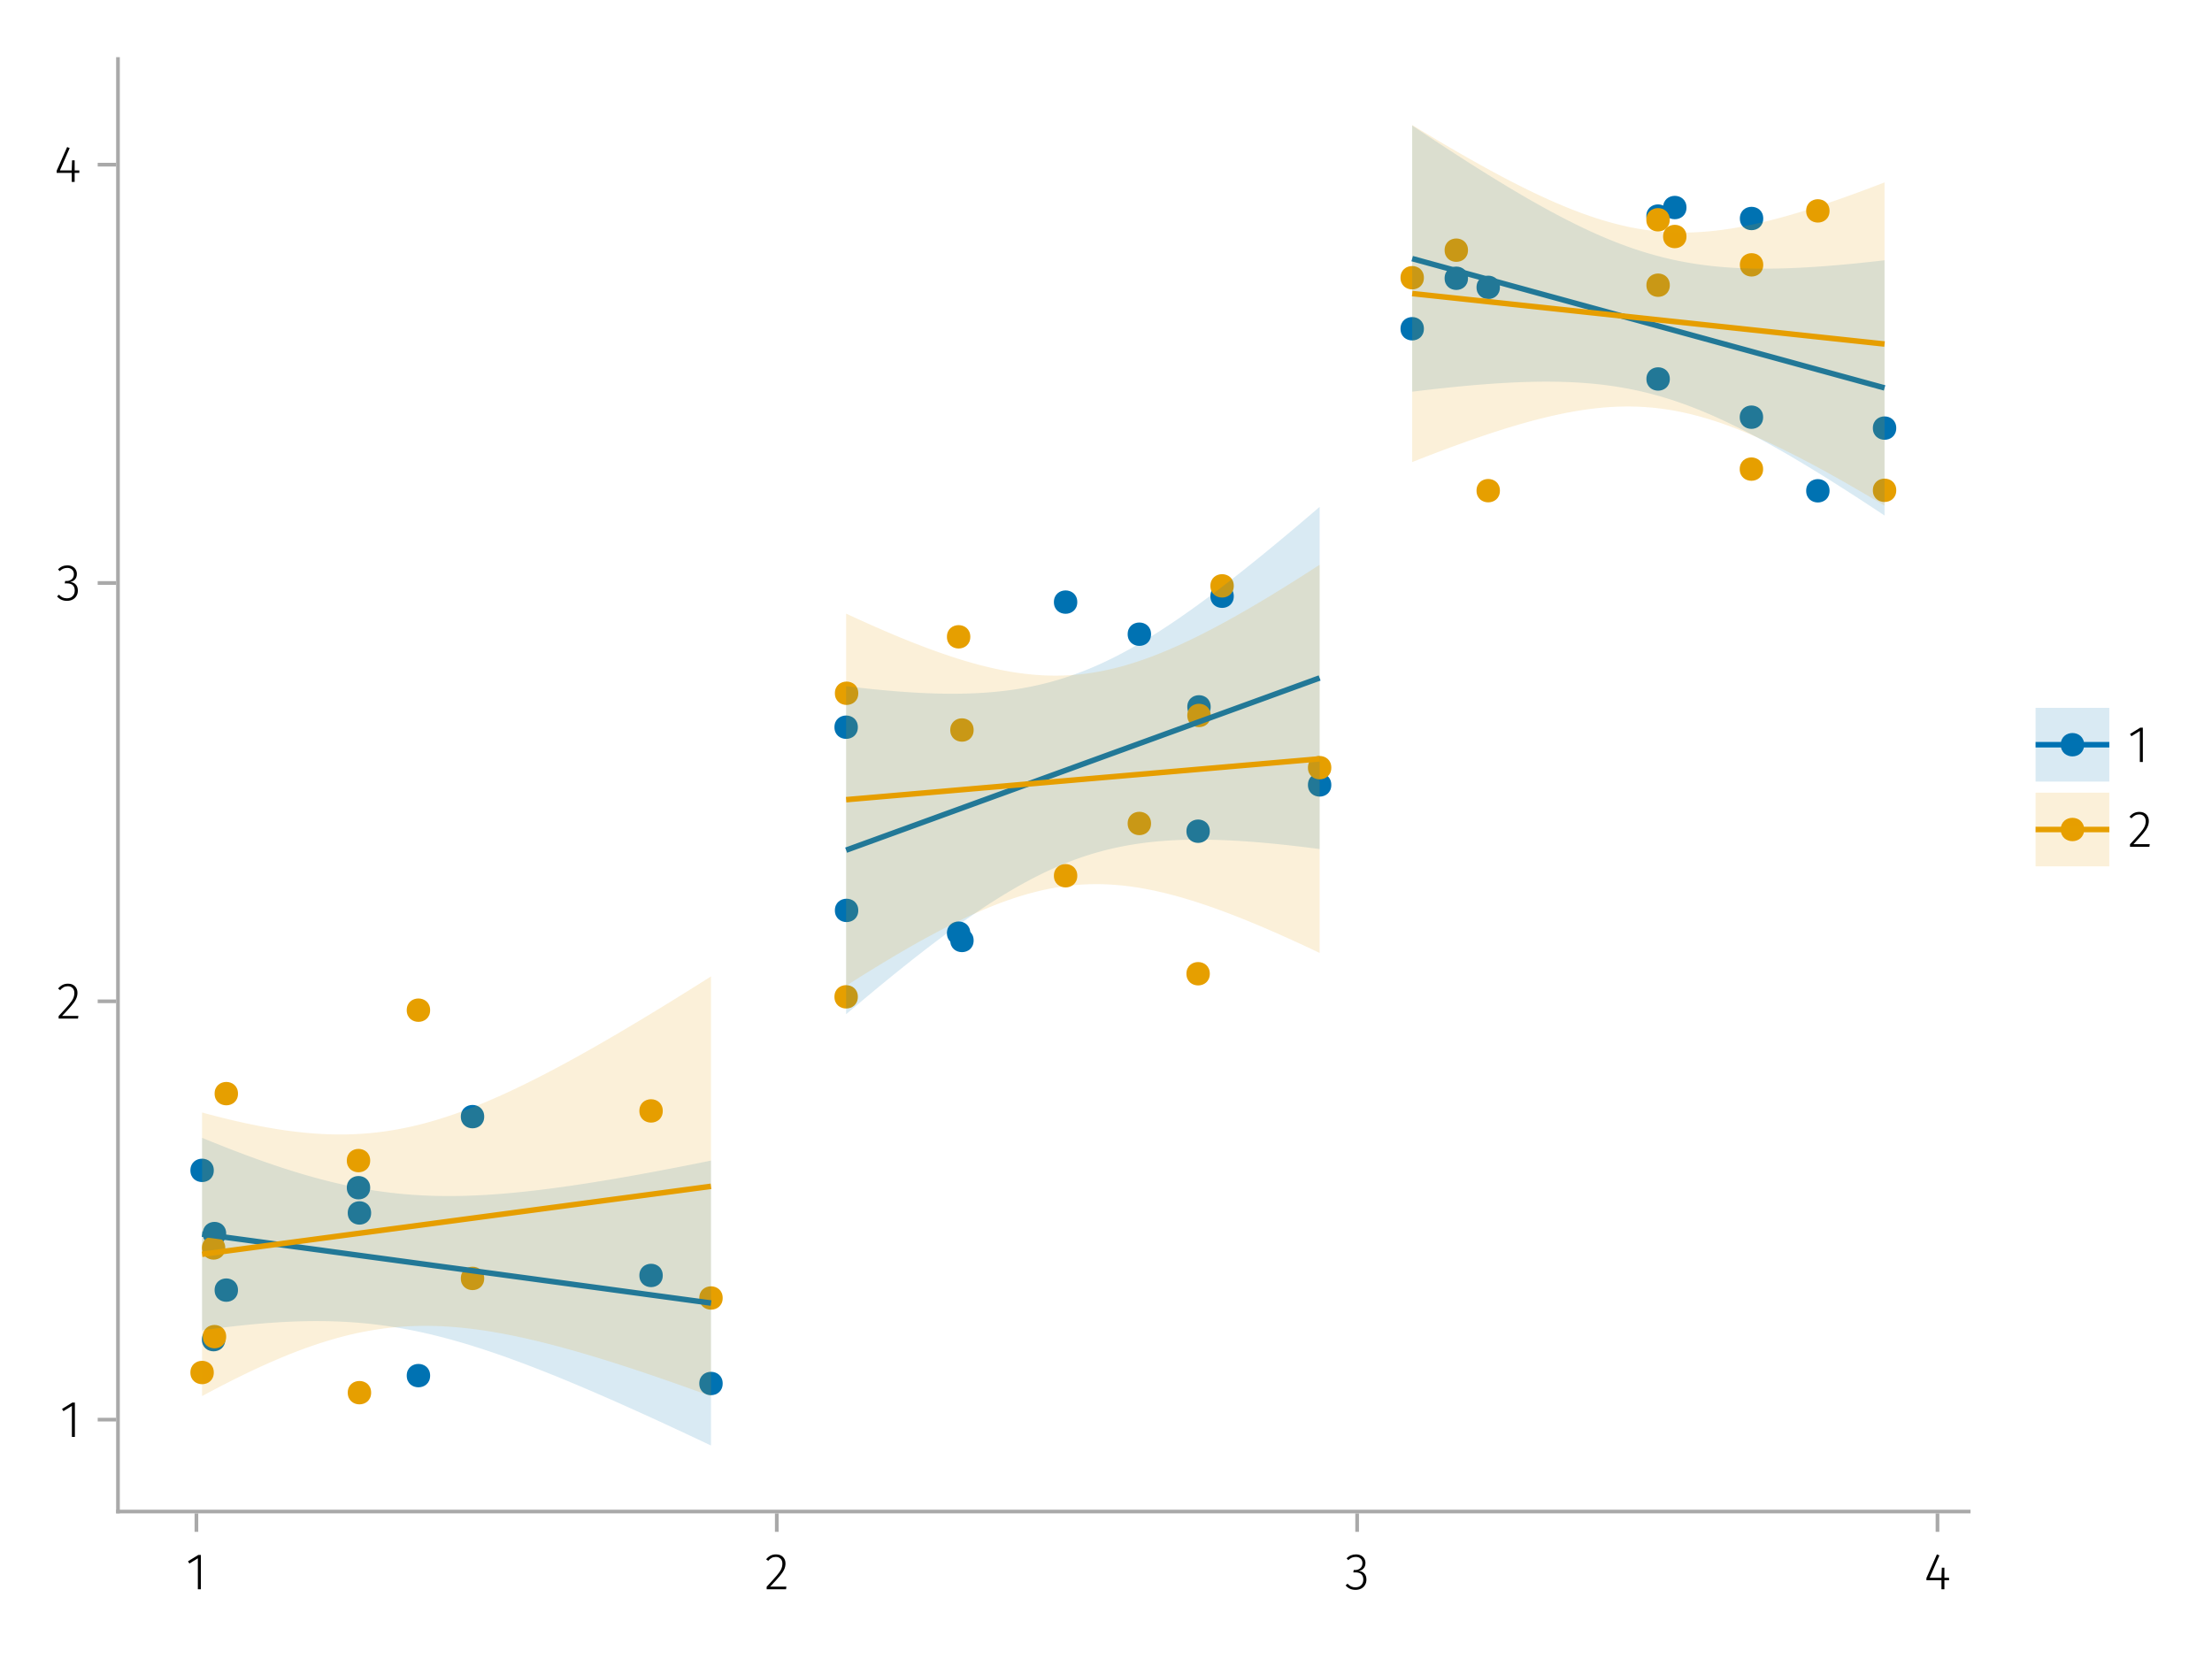 <?xml version="1.0" encoding="UTF-8"?>
<svg xmlns="http://www.w3.org/2000/svg" xmlns:xlink="http://www.w3.org/1999/xlink" width="600" height="450" viewBox="0 0 600 450">
<defs>
<g>
<g id="glyph-0-0-4d9922f8">
<path d="M 4.094 -9.312 L 4.094 0 L 3.281 0 L 3.281 -8.406 L 0.984 -6.984 L 0.609 -7.594 L 3.391 -9.312 Z M 4.094 -9.312 "/>
</g>
<g id="glyph-0-1-4d9922f8">
<path d="M 3.156 -9.469 C 3.938 -9.469 4.555 -9.238 5.016 -8.781 C 5.484 -8.32 5.719 -7.734 5.719 -7.016 C 5.719 -6.41 5.586 -5.844 5.328 -5.312 C 5.078 -4.781 4.68 -4.195 4.141 -3.562 C 3.609 -2.926 2.742 -1.977 1.547 -0.719 L 5.969 -0.719 L 5.859 0 L 0.609 0 L 0.609 -0.688 C 1.879 -2.051 2.789 -3.062 3.344 -3.719 C 3.906 -4.375 4.301 -4.941 4.531 -5.422 C 4.758 -5.898 4.875 -6.414 4.875 -6.969 C 4.875 -7.52 4.711 -7.957 4.391 -8.281 C 4.066 -8.613 3.641 -8.781 3.109 -8.781 C 2.68 -8.781 2.301 -8.691 1.969 -8.516 C 1.633 -8.336 1.316 -8.07 1.016 -7.719 L 0.469 -8.141 C 0.832 -8.586 1.234 -8.922 1.672 -9.141 C 2.109 -9.359 2.602 -9.469 3.156 -9.469 Z M 3.156 -9.469 "/>
</g>
<g id="glyph-1-0-4d9922f8">
<path d="M 3.094 -9.469 C 3.613 -9.469 4.066 -9.363 4.453 -9.156 C 4.848 -8.945 5.145 -8.664 5.344 -8.312 C 5.551 -7.969 5.656 -7.578 5.656 -7.141 C 5.656 -6.535 5.484 -6.039 5.141 -5.656 C 4.805 -5.281 4.367 -5.047 3.828 -4.953 C 4.43 -4.922 4.93 -4.703 5.328 -4.297 C 5.723 -3.898 5.922 -3.344 5.922 -2.625 C 5.922 -2.082 5.797 -1.602 5.547 -1.188 C 5.305 -0.77 4.961 -0.441 4.516 -0.203 C 4.066 0.035 3.547 0.156 2.953 0.156 C 1.867 0.156 0.977 -0.242 0.281 -1.047 L 0.797 -1.516 C 1.117 -1.172 1.445 -0.922 1.781 -0.766 C 2.125 -0.609 2.504 -0.531 2.922 -0.531 C 3.598 -0.531 4.125 -0.723 4.5 -1.109 C 4.883 -1.492 5.078 -2 5.078 -2.625 C 5.078 -3.926 4.379 -4.578 2.984 -4.578 L 2.359 -4.578 L 2.484 -5.234 L 2.922 -5.234 C 3.453 -5.234 3.906 -5.395 4.281 -5.719 C 4.656 -6.039 4.844 -6.5 4.844 -7.094 C 4.844 -7.613 4.676 -8.023 4.344 -8.328 C 4.02 -8.629 3.586 -8.781 3.047 -8.781 C 2.66 -8.781 2.301 -8.711 1.969 -8.578 C 1.645 -8.441 1.316 -8.219 0.984 -7.906 L 0.547 -8.406 C 0.922 -8.77 1.312 -9.035 1.719 -9.203 C 2.133 -9.379 2.594 -9.469 3.094 -9.469 Z M 3.094 -9.469 "/>
</g>
<g id="glyph-2-0-4d9922f8">
<path d="M 6.766 -3.125 L 6.766 -2.453 L 5.5 -2.453 L 5.5 0 L 4.703 0 L 4.703 -2.453 L 0.625 -2.453 L 0.625 -3.047 L 3.469 -9.469 L 4.156 -9.188 L 1.5 -3.125 L 4.703 -3.125 L 4.797 -5.859 L 5.5 -5.859 L 5.5 -3.125 Z M 6.766 -3.125 "/>
</g>
<g id="glyph-2-1-4d9922f8">
<path d="M 4.094 -9.312 L 4.094 0 L 3.281 0 L 3.281 -8.406 L 0.984 -6.984 L 0.609 -7.594 L 3.391 -9.312 Z M 4.094 -9.312 "/>
</g>
<g id="glyph-3-0-4d9922f8">
<path d="M 4.094 -9.312 L 4.094 0 L 3.281 0 L 3.281 -8.406 L 0.984 -6.984 L 0.609 -7.594 L 3.391 -9.312 Z M 4.094 -9.312 "/>
</g>
<g id="glyph-4-0-4d9922f8">
<path d="M 3.156 -9.469 C 3.938 -9.469 4.555 -9.238 5.016 -8.781 C 5.484 -8.32 5.719 -7.734 5.719 -7.016 C 5.719 -6.41 5.586 -5.844 5.328 -5.312 C 5.078 -4.781 4.68 -4.195 4.141 -3.562 C 3.609 -2.926 2.742 -1.977 1.547 -0.719 L 5.969 -0.719 L 5.859 0 L 0.609 0 L 0.609 -0.688 C 1.879 -2.051 2.789 -3.062 3.344 -3.719 C 3.906 -4.375 4.301 -4.941 4.531 -5.422 C 4.758 -5.898 4.875 -6.414 4.875 -6.969 C 4.875 -7.52 4.711 -7.957 4.391 -8.281 C 4.066 -8.613 3.641 -8.781 3.109 -8.781 C 2.68 -8.781 2.301 -8.691 1.969 -8.516 C 1.633 -8.336 1.316 -8.07 1.016 -7.719 L 0.469 -8.141 C 0.832 -8.586 1.234 -8.922 1.672 -9.141 C 2.109 -9.359 2.602 -9.469 3.156 -9.469 Z M 3.156 -9.469 "/>
</g>
<g id="glyph-4-1-4d9922f8">
<path d="M 3.094 -9.469 C 3.613 -9.469 4.066 -9.363 4.453 -9.156 C 4.848 -8.945 5.145 -8.664 5.344 -8.312 C 5.551 -7.969 5.656 -7.578 5.656 -7.141 C 5.656 -6.535 5.484 -6.039 5.141 -5.656 C 4.805 -5.281 4.367 -5.047 3.828 -4.953 C 4.43 -4.922 4.93 -4.703 5.328 -4.297 C 5.723 -3.898 5.922 -3.344 5.922 -2.625 C 5.922 -2.082 5.797 -1.602 5.547 -1.188 C 5.305 -0.77 4.961 -0.441 4.516 -0.203 C 4.066 0.035 3.547 0.156 2.953 0.156 C 1.867 0.156 0.977 -0.242 0.281 -1.047 L 0.797 -1.516 C 1.117 -1.172 1.445 -0.922 1.781 -0.766 C 2.125 -0.609 2.504 -0.531 2.922 -0.531 C 3.598 -0.531 4.125 -0.723 4.5 -1.109 C 4.883 -1.492 5.078 -2 5.078 -2.625 C 5.078 -3.926 4.379 -4.578 2.984 -4.578 L 2.359 -4.578 L 2.484 -5.234 L 2.922 -5.234 C 3.453 -5.234 3.906 -5.395 4.281 -5.719 C 4.656 -6.039 4.844 -6.5 4.844 -7.094 C 4.844 -7.613 4.676 -8.023 4.344 -8.328 C 4.02 -8.629 3.586 -8.781 3.047 -8.781 C 2.66 -8.781 2.301 -8.711 1.969 -8.578 C 1.645 -8.441 1.316 -8.219 0.984 -7.906 L 0.547 -8.406 C 0.922 -8.77 1.312 -9.035 1.719 -9.203 C 2.133 -9.379 2.594 -9.469 3.094 -9.469 Z M 3.094 -9.469 "/>
</g>
<g id="glyph-5-0-4d9922f8">
<path d="M 6.766 -3.125 L 6.766 -2.453 L 5.5 -2.453 L 5.5 0 L 4.703 0 L 4.703 -2.453 L 0.625 -2.453 L 0.625 -3.047 L 3.469 -9.469 L 4.156 -9.188 L 1.5 -3.125 L 4.703 -3.125 L 4.797 -5.859 L 5.5 -5.859 L 5.5 -3.125 Z M 6.766 -3.125 "/>
</g>
<g id="glyph-6-0-4d9922f8">
<path d="M 3.156 -9.469 C 3.938 -9.469 4.555 -9.238 5.016 -8.781 C 5.484 -8.32 5.719 -7.734 5.719 -7.016 C 5.719 -6.41 5.586 -5.844 5.328 -5.312 C 5.078 -4.781 4.68 -4.195 4.141 -3.562 C 3.609 -2.926 2.742 -1.977 1.547 -0.719 L 5.969 -0.719 L 5.859 0 L 0.609 0 L 0.609 -0.688 C 1.879 -2.051 2.789 -3.062 3.344 -3.719 C 3.906 -4.375 4.301 -4.941 4.531 -5.422 C 4.758 -5.898 4.875 -6.414 4.875 -6.969 C 4.875 -7.52 4.711 -7.957 4.391 -8.281 C 4.066 -8.613 3.641 -8.781 3.109 -8.781 C 2.68 -8.781 2.301 -8.691 1.969 -8.516 C 1.633 -8.336 1.316 -8.07 1.016 -7.719 L 0.469 -8.141 C 0.832 -8.586 1.234 -8.922 1.672 -9.141 C 2.109 -9.359 2.602 -9.469 3.156 -9.469 Z M 3.156 -9.469 "/>
</g>
</g>
</defs>
<rect x="-60" y="-45" width="720" height="540" fill="rgb(100%, 100%, 100%)" fill-opacity="1"/>
<path fill-rule="nonzero" fill="rgb(100%, 100%, 100%)" fill-opacity="1" d="M 32 410 L 534 410 L 534 16 L 32 16 Z M 32 410 "/>
<g fill="rgb(0%, 0%, 0%)" fill-opacity="1">
<use xlink:href="#glyph-0-0-4d9922f8" x="50.386" y="431.09"/>
</g>
<g fill="rgb(0%, 0%, 0%)" fill-opacity="1">
<use xlink:href="#glyph-0-1-4d9922f8" x="207.345" y="431.09"/>
</g>
<g fill="rgb(0%, 0%, 0%)" fill-opacity="1">
<use xlink:href="#glyph-1-0-4d9922f8" x="364.717" y="431.09"/>
</g>
<g fill="rgb(0%, 0%, 0%)" fill-opacity="1">
<use xlink:href="#glyph-2-0-4d9922f8" x="521.914" y="431.09"/>
</g>
<g fill="rgb(0%, 0%, 0%)" fill-opacity="1">
<use xlink:href="#glyph-3-0-4d9922f8" x="16.218" y="389.761"/>
</g>
<g fill="rgb(0%, 0%, 0%)" fill-opacity="1">
<use xlink:href="#glyph-4-0-4d9922f8" x="15.294" y="276.292"/>
</g>
<g fill="rgb(0%, 0%, 0%)" fill-opacity="1">
<use xlink:href="#glyph-4-1-4d9922f8" x="15.196" y="162.822"/>
</g>
<g fill="rgb(0%, 0%, 0%)" fill-opacity="1">
<use xlink:href="#glyph-5-0-4d9922f8" x="14.748" y="49.352"/>
</g>
<path fill-rule="nonzero" fill="rgb(0%, 44.706%, 69.804%)" fill-opacity="1" d="M 100.672 329.008 C 100.672 324.777 94.324 324.777 94.324 329.008 C 94.324 333.238 100.672 333.238 100.672 329.008 Z M 100.672 329.008 "/>
<path fill-rule="nonzero" fill="rgb(0%, 44.706%, 69.804%)" fill-opacity="1" d="M 57.992 317.461 C 57.992 313.23 51.645 313.23 51.645 317.461 C 51.645 321.691 57.992 321.691 57.992 317.461 Z M 57.992 317.461 "/>
<path fill-rule="nonzero" fill="rgb(0%, 44.706%, 69.804%)" fill-opacity="1" d="M 64.555 349.941 C 64.555 345.711 58.211 345.711 58.211 349.941 C 58.211 354.172 64.555 354.172 64.555 349.941 Z M 64.555 349.941 "/>
<path fill-rule="nonzero" fill="rgb(0%, 44.706%, 69.804%)" fill-opacity="1" d="M 196.027 375.27 C 196.027 371.043 189.68 371.043 189.68 375.27 C 189.68 379.5 196.027 379.5 196.027 375.27 Z M 196.027 375.27 "/>
<path fill-rule="nonzero" fill="rgb(0%, 44.706%, 69.804%)" fill-opacity="1" d="M 100.414 322.164 C 100.414 317.934 94.07 317.934 94.07 322.164 C 94.07 326.395 100.414 326.395 100.414 322.164 Z M 100.414 322.164 "/>
<path fill-rule="nonzero" fill="rgb(0%, 44.706%, 69.804%)" fill-opacity="1" d="M 61.105 363.371 C 61.105 359.145 54.762 359.145 54.762 363.371 C 54.762 367.602 61.105 367.602 61.105 363.371 Z M 61.105 363.371 "/>
<path fill-rule="nonzero" fill="rgb(0%, 44.706%, 69.804%)" fill-opacity="1" d="M 179.773 345.965 C 179.773 341.734 173.426 341.734 173.426 345.965 C 173.426 350.195 179.773 350.195 179.773 345.965 Z M 179.773 345.965 "/>
<path fill-rule="nonzero" fill="rgb(0%, 44.706%, 69.804%)" fill-opacity="1" d="M 131.34 302.883 C 131.34 298.652 124.996 298.652 124.996 302.883 C 124.996 307.113 131.34 307.113 131.34 302.883 Z M 131.34 302.883 "/>
<path fill-rule="nonzero" fill="rgb(0%, 44.706%, 69.804%)" fill-opacity="1" d="M 116.672 373.133 C 116.672 368.902 110.324 368.902 110.324 373.133 C 110.324 377.363 116.672 377.363 116.672 373.133 Z M 116.672 373.133 "/>
<path fill-rule="nonzero" fill="rgb(0%, 44.706%, 69.804%)" fill-opacity="1" d="M 61.352 334.605 C 61.352 330.375 55.008 330.375 55.008 334.605 C 55.008 338.836 61.352 338.836 61.352 334.605 Z M 61.352 334.605 "/>
<path fill-rule="nonzero" fill="rgb(0%, 44.706%, 69.804%)" fill-opacity="1" d="M 334.66 161.727 C 334.66 157.496 328.316 157.496 328.316 161.727 C 328.316 165.957 334.66 165.957 334.66 161.727 Z M 334.66 161.727 "/>
<path fill-rule="nonzero" fill="rgb(0%, 44.706%, 69.804%)" fill-opacity="1" d="M 263.195 253.113 C 263.195 248.883 256.852 248.883 256.852 253.113 C 256.852 257.344 263.195 257.344 263.195 253.113 Z M 263.195 253.113 "/>
<path fill-rule="nonzero" fill="rgb(0%, 44.706%, 69.804%)" fill-opacity="1" d="M 328.16 225.465 C 328.16 221.234 321.816 221.234 321.816 225.465 C 321.816 229.695 328.16 229.695 328.16 225.465 Z M 328.16 225.465 "/>
<path fill-rule="nonzero" fill="rgb(0%, 44.706%, 69.804%)" fill-opacity="1" d="M 232.688 197.25 C 232.688 193.02 226.34 193.02 226.34 197.25 C 226.34 201.48 232.688 201.48 232.688 197.25 Z M 232.688 197.25 "/>
<path fill-rule="nonzero" fill="rgb(0%, 44.706%, 69.804%)" fill-opacity="1" d="M 292.211 163.32 C 292.211 159.09 285.867 159.09 285.867 163.32 C 285.867 167.547 292.211 167.547 292.211 163.32 Z M 292.211 163.32 "/>
<path fill-rule="nonzero" fill="rgb(0%, 44.706%, 69.804%)" fill-opacity="1" d="M 361.117 212.906 C 361.117 208.68 354.773 208.68 354.773 212.906 C 354.773 217.137 361.117 217.137 361.117 212.906 Z M 361.117 212.906 "/>
<path fill-rule="nonzero" fill="rgb(0%, 44.706%, 69.804%)" fill-opacity="1" d="M 328.395 191.738 C 328.395 187.508 322.051 187.508 322.051 191.738 C 322.051 195.969 328.395 195.969 328.395 191.738 Z M 328.395 191.738 "/>
<path fill-rule="nonzero" fill="rgb(0%, 44.706%, 69.804%)" fill-opacity="1" d="M 232.805 246.945 C 232.805 242.715 226.457 242.715 226.457 246.945 C 226.457 251.176 232.805 251.176 232.805 246.945 Z M 232.805 246.945 "/>
<path fill-rule="nonzero" fill="rgb(0%, 44.706%, 69.804%)" fill-opacity="1" d="M 312.219 172.023 C 312.219 167.797 305.875 167.797 305.875 172.023 C 305.875 176.254 312.219 176.254 312.219 172.023 Z M 312.219 172.023 "/>
<path fill-rule="nonzero" fill="rgb(0%, 44.706%, 69.804%)" fill-opacity="1" d="M 264.098 255.098 C 264.098 250.867 257.754 250.867 257.754 255.098 C 257.754 259.328 264.098 259.328 264.098 255.098 Z M 264.098 255.098 "/>
<path fill-rule="nonzero" fill="rgb(0%, 44.706%, 69.804%)" fill-opacity="1" d="M 478.277 59.266 C 478.277 55.039 471.934 55.039 471.934 59.266 C 471.934 63.496 478.277 63.496 478.277 59.266 Z M 478.277 59.266 "/>
<path fill-rule="nonzero" fill="rgb(0%, 44.706%, 69.804%)" fill-opacity="1" d="M 496.262 133.129 C 496.262 128.898 489.918 128.898 489.918 133.129 C 489.918 137.359 496.262 137.359 496.262 133.129 Z M 496.262 133.129 "/>
<path fill-rule="nonzero" fill="rgb(0%, 44.706%, 69.804%)" fill-opacity="1" d="M 452.906 58.613 C 452.906 54.383 446.562 54.383 446.562 58.613 C 446.562 62.844 452.906 62.844 452.906 58.613 Z M 452.906 58.613 "/>
<path fill-rule="nonzero" fill="rgb(0%, 44.706%, 69.804%)" fill-opacity="1" d="M 452.934 102.797 C 452.934 98.566 446.586 98.566 446.586 102.797 C 446.586 107.027 452.934 107.027 452.934 102.797 Z M 452.934 102.797 "/>
<path fill-rule="nonzero" fill="rgb(0%, 44.706%, 69.804%)" fill-opacity="1" d="M 406.848 77.941 C 406.848 73.711 400.504 73.711 400.504 77.941 C 400.504 82.168 406.848 82.168 406.848 77.941 Z M 406.848 77.941 "/>
<path fill-rule="nonzero" fill="rgb(0%, 44.706%, 69.804%)" fill-opacity="1" d="M 514.355 116.121 C 514.355 111.891 508.008 111.891 508.008 116.121 C 508.008 120.352 514.355 120.352 514.355 116.121 Z M 514.355 116.121 "/>
<path fill-rule="nonzero" fill="rgb(0%, 44.706%, 69.804%)" fill-opacity="1" d="M 457.457 56.293 C 457.457 52.062 451.109 52.062 451.109 56.293 C 451.109 60.523 457.457 60.523 457.457 56.293 Z M 457.457 56.293 "/>
<path fill-rule="nonzero" fill="rgb(0%, 44.706%, 69.804%)" fill-opacity="1" d="M 478.242 113.16 C 478.242 108.93 471.895 108.93 471.895 113.16 C 471.895 117.391 478.242 117.391 478.242 113.16 Z M 478.242 113.16 "/>
<path fill-rule="nonzero" fill="rgb(0%, 44.706%, 69.804%)" fill-opacity="1" d="M 398.191 75.48 C 398.191 71.25 391.844 71.25 391.844 75.48 C 391.844 79.711 398.191 79.711 398.191 75.48 Z M 398.191 75.48 "/>
<path fill-rule="nonzero" fill="rgb(0%, 44.706%, 69.804%)" fill-opacity="1" d="M 386.23 89.172 C 386.23 84.941 379.883 84.941 379.883 89.172 C 379.883 93.402 386.23 93.402 386.23 89.172 Z M 386.23 89.172 "/>
<path fill-rule="nonzero" fill="rgb(90.196%, 62.353%, 0%)" fill-opacity="1" d="M 100.672 377.758 C 100.672 373.527 94.324 373.527 94.324 377.758 C 94.324 381.988 100.672 381.988 100.672 377.758 Z M 100.672 377.758 "/>
<path fill-rule="nonzero" fill="rgb(90.196%, 62.353%, 0%)" fill-opacity="1" d="M 57.992 372.293 C 57.992 368.062 51.645 368.062 51.645 372.293 C 51.645 376.523 57.992 376.523 57.992 372.293 Z M 57.992 372.293 "/>
<path fill-rule="nonzero" fill="rgb(90.196%, 62.353%, 0%)" fill-opacity="1" d="M 64.555 296.645 C 64.555 292.414 58.211 292.414 58.211 296.645 C 58.211 300.875 64.555 300.875 64.555 296.645 Z M 64.555 296.645 "/>
<path fill-rule="nonzero" fill="rgb(90.196%, 62.353%, 0%)" fill-opacity="1" d="M 196.027 352.078 C 196.027 347.848 189.68 347.848 189.68 352.078 C 189.68 356.309 196.027 356.309 196.027 352.078 Z M 196.027 352.078 "/>
<path fill-rule="nonzero" fill="rgb(90.196%, 62.353%, 0%)" fill-opacity="1" d="M 100.414 314.809 C 100.414 310.578 94.07 310.578 94.07 314.809 C 94.07 319.039 100.414 319.039 100.414 314.809 Z M 100.414 314.809 "/>
<path fill-rule="nonzero" fill="rgb(90.196%, 62.353%, 0%)" fill-opacity="1" d="M 61.105 338.508 C 61.105 334.277 54.762 334.277 54.762 338.508 C 54.762 342.734 61.105 342.734 61.105 338.508 Z M 61.105 338.508 "/>
<path fill-rule="nonzero" fill="rgb(90.196%, 62.353%, 0%)" fill-opacity="1" d="M 179.773 301.336 C 179.773 297.105 173.426 297.105 173.426 301.336 C 173.426 305.566 179.773 305.566 179.773 301.336 Z M 179.773 301.336 "/>
<path fill-rule="nonzero" fill="rgb(90.196%, 62.353%, 0%)" fill-opacity="1" d="M 131.34 346.77 C 131.34 342.539 124.996 342.539 124.996 346.77 C 124.996 351 131.34 351 131.34 346.77 Z M 131.34 346.77 "/>
<path fill-rule="nonzero" fill="rgb(90.196%, 62.353%, 0%)" fill-opacity="1" d="M 116.672 274.008 C 116.672 269.777 110.324 269.777 110.324 274.008 C 110.324 278.234 116.672 278.234 116.672 274.008 Z M 116.672 274.008 "/>
<path fill-rule="nonzero" fill="rgb(90.196%, 62.353%, 0%)" fill-opacity="1" d="M 61.352 362.562 C 61.352 358.332 55.008 358.332 55.008 362.562 C 55.008 366.789 61.352 366.789 61.352 362.562 Z M 61.352 362.562 "/>
<path fill-rule="nonzero" fill="rgb(90.196%, 62.353%, 0%)" fill-opacity="1" d="M 334.66 158.914 C 334.66 154.684 328.316 154.684 328.316 158.914 C 328.316 163.145 334.66 163.145 334.66 158.914 Z M 334.66 158.914 "/>
<path fill-rule="nonzero" fill="rgb(90.196%, 62.353%, 0%)" fill-opacity="1" d="M 263.195 172.734 C 263.195 168.504 256.852 168.504 256.852 172.734 C 256.852 176.965 263.195 176.965 263.195 172.734 Z M 263.195 172.734 "/>
<path fill-rule="nonzero" fill="rgb(90.196%, 62.353%, 0%)" fill-opacity="1" d="M 328.16 264.125 C 328.16 259.895 321.816 259.895 321.816 264.125 C 321.816 268.355 328.16 268.355 328.16 264.125 Z M 328.16 264.125 "/>
<path fill-rule="nonzero" fill="rgb(90.196%, 62.353%, 0%)" fill-opacity="1" d="M 232.688 270.387 C 232.688 266.156 226.34 266.156 226.34 270.387 C 226.34 274.617 232.688 274.617 232.688 270.387 Z M 232.688 270.387 "/>
<path fill-rule="nonzero" fill="rgb(90.196%, 62.353%, 0%)" fill-opacity="1" d="M 292.211 237.547 C 292.211 233.316 285.867 233.316 285.867 237.547 C 285.867 241.777 292.211 241.777 292.211 237.547 Z M 292.211 237.547 "/>
<path fill-rule="nonzero" fill="rgb(90.196%, 62.353%, 0%)" fill-opacity="1" d="M 361.117 208.227 C 361.117 203.996 354.773 203.996 354.773 208.227 C 354.773 212.457 361.117 212.457 361.117 208.227 Z M 361.117 208.227 "/>
<path fill-rule="nonzero" fill="rgb(90.196%, 62.353%, 0%)" fill-opacity="1" d="M 328.395 194.066 C 328.395 189.836 322.051 189.836 322.051 194.066 C 322.051 198.297 328.395 198.297 328.395 194.066 Z M 328.395 194.066 "/>
<path fill-rule="nonzero" fill="rgb(90.196%, 62.353%, 0%)" fill-opacity="1" d="M 232.805 188.047 C 232.805 183.816 226.457 183.816 226.457 188.047 C 226.457 192.277 232.805 192.277 232.805 188.047 Z M 232.805 188.047 "/>
<path fill-rule="nonzero" fill="rgb(90.196%, 62.353%, 0%)" fill-opacity="1" d="M 312.219 223.363 C 312.219 219.133 305.875 219.133 305.875 223.363 C 305.875 227.594 312.219 227.594 312.219 223.363 Z M 312.219 223.363 "/>
<path fill-rule="nonzero" fill="rgb(90.196%, 62.353%, 0%)" fill-opacity="1" d="M 264.098 198.012 C 264.098 193.781 257.754 193.781 257.754 198.012 C 257.754 202.242 264.098 202.242 264.098 198.012 Z M 264.098 198.012 "/>
<path fill-rule="nonzero" fill="rgb(90.196%, 62.353%, 0%)" fill-opacity="1" d="M 478.277 71.84 C 478.277 67.613 471.934 67.613 471.934 71.84 C 471.934 76.07 478.277 76.07 478.277 71.84 Z M 478.277 71.84 "/>
<path fill-rule="nonzero" fill="rgb(90.196%, 62.353%, 0%)" fill-opacity="1" d="M 496.262 57.207 C 496.262 52.977 489.918 52.977 489.918 57.207 C 489.918 61.434 496.262 61.434 496.262 57.207 Z M 496.262 57.207 "/>
<path fill-rule="nonzero" fill="rgb(90.196%, 62.353%, 0%)" fill-opacity="1" d="M 452.906 59.617 C 452.906 55.387 446.562 55.387 446.562 59.617 C 446.562 63.848 452.906 63.848 452.906 59.617 Z M 452.906 59.617 "/>
<path fill-rule="nonzero" fill="rgb(90.196%, 62.353%, 0%)" fill-opacity="1" d="M 452.934 77.359 C 452.934 73.129 446.586 73.129 446.586 77.359 C 446.586 81.59 452.934 81.59 452.934 77.359 Z M 452.934 77.359 "/>
<path fill-rule="nonzero" fill="rgb(90.196%, 62.353%, 0%)" fill-opacity="1" d="M 406.848 133.09 C 406.848 128.863 400.504 128.863 400.504 133.09 C 400.504 137.32 406.848 137.32 406.848 133.09 Z M 406.848 133.09 "/>
<path fill-rule="nonzero" fill="rgb(90.196%, 62.353%, 0%)" fill-opacity="1" d="M 514.355 132.996 C 514.355 128.766 508.008 128.766 508.008 132.996 C 508.008 137.227 514.355 137.227 514.355 132.996 Z M 514.355 132.996 "/>
<path fill-rule="nonzero" fill="rgb(90.196%, 62.353%, 0%)" fill-opacity="1" d="M 457.457 64.152 C 457.457 59.922 451.109 59.922 451.109 64.152 C 451.109 68.383 457.457 68.383 457.457 64.152 Z M 457.457 64.152 "/>
<path fill-rule="nonzero" fill="rgb(90.196%, 62.353%, 0%)" fill-opacity="1" d="M 478.242 127.246 C 478.242 123.016 471.895 123.016 471.895 127.246 C 471.895 131.473 478.242 131.473 478.242 127.246 Z M 478.242 127.246 "/>
<path fill-rule="nonzero" fill="rgb(90.196%, 62.353%, 0%)" fill-opacity="1" d="M 398.191 67.859 C 398.191 63.629 391.844 63.629 391.844 67.859 C 391.844 72.09 398.191 72.09 398.191 67.859 Z M 398.191 67.859 "/>
<path fill-rule="nonzero" fill="rgb(90.196%, 62.353%, 0%)" fill-opacity="1" d="M 386.23 75.332 C 386.23 71.102 379.883 71.102 379.883 75.332 C 379.883 79.562 386.23 79.562 386.23 75.332 Z M 386.23 75.332 "/>
<path fill="none" stroke-width="1.5" stroke-linecap="butt" stroke-linejoin="miter" stroke="rgb(0%, 44.706%, 69.804%)" stroke-opacity="1" stroke-miterlimit="2" d="M 54.816 334.738 L 56.207 334.926 L 56.898 335.02 L 57.594 335.113 L 58.285 335.207 L 58.98 335.305 L 59.672 335.398 L 61.062 335.586 L 61.754 335.68 L 62.449 335.773 L 63.141 335.867 L 63.836 335.961 L 64.527 336.055 L 65.918 336.242 L 66.609 336.336 L 67.305 336.43 L 67.996 336.523 L 68.691 336.617 L 69.383 336.715 L 70.773 336.902 L 71.465 336.996 L 72.16 337.09 L 72.852 337.184 L 73.547 337.277 L 74.238 337.371 L 75.629 337.559 L 76.32 337.652 L 77.016 337.746 L 77.707 337.84 L 78.402 337.938 L 79.094 338.031 L 80.484 338.219 L 81.176 338.312 L 81.871 338.406 L 82.562 338.5 L 83.953 338.688 L 84.645 338.781 L 85.34 338.875 L 86.031 338.969 L 86.727 339.062 L 87.418 339.156 L 88.113 339.254 L 88.809 339.348 L 89.5 339.441 L 90.195 339.535 L 90.887 339.629 L 91.582 339.723 L 92.273 339.816 L 93.664 340.004 L 94.355 340.098 L 95.051 340.191 L 95.742 340.285 L 96.438 340.379 L 97.129 340.473 L 97.824 340.57 L 98.52 340.664 L 99.211 340.758 L 99.906 340.852 L 100.598 340.945 L 101.293 341.039 L 101.984 341.133 L 103.375 341.32 L 104.066 341.414 L 104.762 341.508 L 105.453 341.602 L 106.148 341.695 L 106.84 341.789 L 107.535 341.887 L 108.23 341.98 L 108.922 342.074 L 109.617 342.168 L 110.309 342.262 L 111.004 342.355 L 111.695 342.449 L 113.086 342.637 L 113.777 342.73 L 114.473 342.824 L 115.164 342.918 L 115.859 343.012 L 116.551 343.105 L 117.246 343.203 L 117.941 343.297 L 118.633 343.391 L 119.328 343.484 L 120.02 343.578 L 120.715 343.672 L 121.406 343.766 L 122.797 343.953 L 123.488 344.047 L 124.184 344.141 L 124.875 344.234 L 125.57 344.328 L 126.262 344.422 L 126.957 344.52 L 127.652 344.613 L 128.344 344.707 L 129.039 344.801 L 129.73 344.895 L 130.426 344.988 L 131.117 345.082 L 132.508 345.27 L 133.199 345.363 L 133.895 345.457 L 134.586 345.551 L 135.281 345.645 L 135.973 345.738 L 136.668 345.836 L 137.363 345.93 L 138.055 346.023 L 138.75 346.117 L 139.441 346.211 L 140.137 346.305 L 140.828 346.398 L 142.219 346.586 L 142.91 346.68 L 143.605 346.773 L 144.297 346.867 L 144.992 346.961 L 145.684 347.055 L 146.379 347.152 L 147.074 347.246 L 147.766 347.34 L 148.461 347.434 L 149.152 347.527 L 149.848 347.621 L 150.539 347.715 L 151.93 347.902 L 152.621 347.996 L 153.316 348.09 L 154.008 348.184 L 154.703 348.277 L 155.395 348.371 L 156.09 348.469 L 156.785 348.562 L 157.477 348.656 L 158.172 348.75 L 158.863 348.844 L 159.559 348.938 L 160.25 349.031 L 161.641 349.219 L 162.332 349.312 L 163.027 349.406 L 163.719 349.5 L 164.414 349.594 L 165.105 349.688 L 165.801 349.785 L 166.496 349.879 L 167.188 349.973 L 167.883 350.066 L 168.574 350.16 L 169.27 350.254 L 169.961 350.348 L 171.352 350.535 L 172.043 350.629 L 172.738 350.723 L 173.43 350.816 L 174.125 350.91 L 174.816 351.008 L 176.207 351.195 L 176.898 351.289 L 177.594 351.383 L 178.285 351.477 L 179.676 351.664 L 180.367 351.758 L 181.062 351.852 L 181.754 351.945 L 182.449 352.039 L 183.141 352.133 L 183.836 352.227 L 184.531 352.324 L 185.223 352.418 L 185.918 352.512 L 186.609 352.605 L 187.305 352.699 L 187.996 352.793 L 189.387 352.98 L 190.078 353.074 L 190.773 353.168 L 191.465 353.262 L 192.16 353.355 L 192.852 353.449 "/>
<path fill-rule="nonzero" fill="rgb(0%, 44.706%, 69.804%)" fill-opacity="0.15" d="M 54.816 308.637 L 55.512 308.918 L 56.207 309.203 L 56.898 309.484 L 57.594 309.766 L 58.285 310.043 L 58.98 310.32 L 59.672 310.598 L 61.062 311.145 L 61.754 311.418 L 62.449 311.688 L 63.141 311.957 L 63.836 312.223 L 64.527 312.488 L 65.918 313.012 L 66.609 313.27 L 67.305 313.527 L 67.996 313.781 L 68.691 314.035 L 69.383 314.289 L 70.078 314.539 L 70.773 314.785 L 71.465 315.031 L 72.16 315.273 L 72.852 315.512 L 73.547 315.75 L 74.238 315.988 L 74.934 316.223 L 75.629 316.453 L 76.32 316.684 L 77.016 316.91 L 77.707 317.133 L 78.402 317.352 L 79.094 317.57 L 79.789 317.789 L 80.484 318 L 81.176 318.211 L 81.871 318.418 L 82.562 318.621 L 83.258 318.824 L 83.953 319.023 L 84.645 319.219 L 85.34 319.41 L 86.031 319.598 L 86.727 319.785 L 87.418 319.969 L 88.113 320.148 L 88.809 320.324 L 89.5 320.496 L 90.195 320.664 L 90.887 320.832 L 91.582 320.992 L 92.273 321.152 L 92.969 321.309 L 93.664 321.461 L 94.355 321.609 L 95.051 321.75 L 95.742 321.891 L 96.438 322.031 L 97.129 322.164 L 97.824 322.293 L 98.52 322.418 L 99.211 322.539 L 99.906 322.656 L 100.598 322.77 L 101.293 322.883 L 101.984 322.988 L 102.68 323.09 L 103.375 323.188 L 104.066 323.281 L 104.762 323.375 L 105.453 323.461 L 106.148 323.543 L 106.84 323.621 L 108.23 323.77 L 108.922 323.836 L 109.617 323.898 L 110.309 323.961 L 111.004 324.016 L 111.695 324.066 L 112.391 324.117 L 113.086 324.16 L 113.777 324.203 L 114.473 324.238 L 115.164 324.273 L 115.859 324.305 L 116.551 324.332 L 117.246 324.352 L 117.941 324.375 L 118.633 324.391 L 119.328 324.402 L 120.02 324.41 L 120.715 324.418 L 121.406 324.422 L 122.102 324.422 L 122.797 324.418 L 123.488 324.41 L 124.184 324.402 L 124.875 324.391 L 125.57 324.375 L 126.262 324.355 L 127.652 324.309 L 128.344 324.281 L 129.039 324.254 L 129.73 324.219 L 130.426 324.184 L 131.117 324.148 L 131.812 324.109 L 132.508 324.066 L 133.199 324.02 L 133.895 323.973 L 134.586 323.922 L 135.281 323.871 L 135.973 323.816 L 136.668 323.762 L 137.363 323.703 L 138.055 323.641 L 138.75 323.578 L 139.441 323.512 L 140.137 323.445 L 140.828 323.379 L 141.523 323.309 L 142.219 323.234 L 142.91 323.16 L 143.605 323.082 L 144.297 323.004 L 144.992 322.926 L 145.684 322.844 L 146.379 322.762 L 147.074 322.676 L 147.766 322.59 L 148.461 322.504 L 149.152 322.414 L 149.848 322.324 L 150.539 322.23 L 151.93 322.043 L 152.621 321.945 L 153.316 321.852 L 154.008 321.75 L 154.703 321.652 L 155.395 321.551 L 156.09 321.445 L 156.785 321.344 L 157.477 321.238 L 158.172 321.133 L 158.863 321.027 L 159.559 320.918 L 160.25 320.809 L 160.945 320.699 L 161.641 320.586 L 162.332 320.477 L 163.027 320.363 L 163.719 320.246 L 164.414 320.133 L 165.105 320.016 L 166.496 319.781 L 167.188 319.664 L 167.883 319.543 L 168.574 319.426 L 169.27 319.305 L 169.961 319.18 L 170.656 319.059 L 171.352 318.934 L 172.043 318.812 L 172.738 318.688 L 173.43 318.562 L 174.125 318.434 L 174.816 318.309 L 176.207 318.051 L 176.898 317.922 L 177.594 317.793 L 178.285 317.664 L 178.98 317.535 L 179.676 317.402 L 180.367 317.27 L 181.062 317.137 L 181.754 317.004 L 182.449 316.871 L 183.141 316.738 L 183.836 316.602 L 184.531 316.469 L 185.223 316.332 L 185.918 316.195 L 186.609 316.059 L 187.305 315.922 L 187.996 315.785 L 188.691 315.648 L 189.387 315.508 L 190.078 315.371 L 190.773 315.23 L 191.465 315.09 L 192.16 314.949 L 192.852 314.809 L 192.852 392.09 L 192.16 391.762 L 191.465 391.434 L 190.773 391.105 L 190.078 390.777 L 189.387 390.453 L 188.691 390.125 L 187.996 389.801 L 187.305 389.473 L 186.609 389.148 L 185.918 388.824 L 185.223 388.5 L 184.531 388.176 L 183.836 387.855 L 183.141 387.531 L 182.449 387.211 L 181.754 386.887 L 181.062 386.566 L 180.367 386.246 L 179.676 385.926 L 178.98 385.605 L 178.285 385.289 L 177.594 384.969 L 176.898 384.652 L 176.207 384.336 L 174.816 383.703 L 174.125 383.391 L 173.43 383.074 L 172.738 382.762 L 172.043 382.449 L 171.352 382.137 L 170.656 381.824 L 169.961 381.516 L 169.27 381.203 L 168.574 380.895 L 167.883 380.586 L 167.188 380.281 L 166.496 379.973 L 165.105 379.363 L 164.414 379.059 L 163.719 378.754 L 163.027 378.453 L 162.332 378.152 L 161.641 377.852 L 160.945 377.551 L 160.25 377.254 L 159.559 376.957 L 158.863 376.66 L 158.172 376.367 L 157.477 376.07 L 156.785 375.777 L 156.09 375.488 L 155.395 375.195 L 154.703 374.906 L 154.008 374.617 L 153.316 374.332 L 152.621 374.047 L 151.93 373.762 L 150.539 373.199 L 149.848 372.918 L 149.152 372.641 L 148.461 372.363 L 147.766 372.086 L 147.074 371.812 L 146.379 371.539 L 145.684 371.27 L 144.992 371 L 144.297 370.73 L 143.605 370.465 L 142.91 370.203 L 142.219 369.938 L 141.523 369.68 L 140.828 369.418 L 140.137 369.164 L 139.441 368.906 L 138.75 368.656 L 138.055 368.402 L 137.363 368.156 L 136.668 367.906 L 135.973 367.664 L 135.281 367.422 L 134.586 367.18 L 133.895 366.945 L 133.199 366.707 L 132.508 366.477 L 131.117 366.016 L 130.426 365.789 L 129.73 365.566 L 129.039 365.348 L 128.344 365.129 L 127.652 364.914 L 126.262 364.492 L 125.57 364.285 L 124.875 364.082 L 124.184 363.883 L 123.488 363.684 L 122.797 363.488 L 122.102 363.297 L 121.406 363.109 L 120.715 362.926 L 120.02 362.742 L 119.328 362.566 L 118.633 362.391 L 117.941 362.219 L 116.551 361.883 L 115.859 361.723 L 115.164 361.566 L 114.473 361.41 L 113.777 361.262 L 113.086 361.113 L 112.391 360.969 L 111.695 360.832 L 111.004 360.695 L 110.309 360.562 L 109.617 360.434 L 108.922 360.309 L 108.23 360.188 L 106.84 359.961 L 106.148 359.852 L 105.453 359.746 L 104.762 359.645 L 104.066 359.547 L 103.375 359.453 L 102.68 359.363 L 101.984 359.277 L 101.293 359.195 L 100.598 359.117 L 99.906 359.043 L 99.211 358.973 L 98.52 358.906 L 97.824 358.844 L 97.129 358.785 L 96.438 358.73 L 95.742 358.68 L 95.051 358.633 L 94.355 358.59 L 93.664 358.551 L 92.969 358.512 L 92.273 358.48 L 91.582 358.449 L 90.887 358.426 L 90.195 358.402 L 89.5 358.383 L 88.809 358.367 L 88.113 358.355 L 87.418 358.348 L 86.727 358.344 L 86.031 358.34 L 85.34 358.34 L 84.645 358.348 L 83.953 358.352 L 83.258 358.363 L 82.562 358.379 L 81.871 358.395 L 81.176 358.414 L 80.484 358.434 L 79.094 358.488 L 78.402 358.52 L 77.707 358.551 L 77.016 358.586 L 76.32 358.625 L 75.629 358.664 L 74.934 358.711 L 74.238 358.754 L 73.547 358.805 L 72.852 358.852 L 72.16 358.906 L 71.465 358.961 L 70.773 359.02 L 69.383 359.137 L 68.691 359.203 L 67.996 359.266 L 67.305 359.336 L 66.609 359.402 L 65.918 359.477 L 65.223 359.547 L 64.527 359.625 L 63.836 359.699 L 63.141 359.777 L 62.449 359.859 L 61.754 359.941 L 61.062 360.023 L 59.672 360.195 L 58.98 360.285 L 58.285 360.371 L 57.594 360.465 L 56.898 360.555 L 56.207 360.648 L 54.816 360.844 Z M 54.816 308.637 "/>
<path fill="none" stroke-width="1.5" stroke-linecap="butt" stroke-linejoin="miter" stroke="rgb(0%, 44.706%, 69.804%)" stroke-opacity="1" stroke-miterlimit="2" d="M 229.512 230.605 L 230.16 230.371 L 230.805 230.137 L 231.449 229.898 L 232.738 229.43 L 233.387 229.195 L 235.32 228.492 L 235.969 228.258 L 237.902 227.555 L 238.547 227.316 L 239.195 227.082 L 241.129 226.379 L 241.777 226.145 L 244.355 225.207 L 245.004 224.973 L 245.648 224.738 L 246.293 224.5 L 247.582 224.031 L 248.23 223.797 L 250.164 223.094 L 250.812 222.859 L 253.391 221.922 L 254.039 221.684 L 255.973 220.98 L 256.621 220.746 L 259.199 219.809 L 259.848 219.574 L 260.492 219.34 L 261.137 219.102 L 262.426 218.633 L 263.074 218.398 L 265.008 217.695 L 265.656 217.461 L 268.234 216.523 L 268.883 216.285 L 270.816 215.582 L 271.465 215.348 L 274.043 214.41 L 274.691 214.176 L 275.98 213.707 L 276.625 213.469 L 277.273 213.234 L 279.852 212.297 L 280.5 212.062 L 283.078 211.125 L 283.727 210.887 L 285.66 210.184 L 286.309 209.949 L 288.887 209.012 L 289.535 208.777 L 290.824 208.309 L 291.469 208.07 L 292.117 207.836 L 294.695 206.898 L 295.344 206.664 L 297.922 205.727 L 298.57 205.492 L 299.215 205.254 L 300.504 204.785 L 301.152 204.551 L 303.73 203.613 L 304.379 203.379 L 305.668 202.91 L 306.312 202.672 L 306.961 202.438 L 309.539 201.5 L 310.188 201.266 L 312.766 200.328 L 313.414 200.094 L 314.059 199.855 L 315.348 199.387 L 315.996 199.152 L 318.574 198.215 L 319.223 197.98 L 321.156 197.277 L 321.805 197.039 L 324.383 196.102 L 325.031 195.867 L 326.965 195.164 L 327.613 194.93 L 328.258 194.695 L 328.902 194.457 L 330.191 193.988 L 330.84 193.754 L 333.418 192.816 L 334.066 192.582 L 336 191.879 L 336.648 191.641 L 339.227 190.703 L 339.875 190.469 L 341.809 189.766 L 342.457 189.531 L 343.746 189.062 L 344.391 188.824 L 345.035 188.59 L 345.684 188.355 L 348.262 187.418 L 348.91 187.184 L 350.844 186.48 L 351.492 186.242 L 354.07 185.305 L 354.719 185.07 L 356.652 184.367 L 357.301 184.133 L 357.945 183.898 "/>
<path fill-rule="nonzero" fill="rgb(0%, 44.706%, 69.804%)" fill-opacity="0.15" d="M 229.512 186.113 L 230.16 186.191 L 231.449 186.348 L 232.738 186.496 L 233.387 186.57 L 235.32 186.781 L 235.969 186.848 L 236.613 186.918 L 237.258 186.98 L 237.902 187.047 L 238.547 187.109 L 239.195 187.172 L 241.129 187.348 L 241.777 187.402 L 242.422 187.457 L 244.355 187.609 L 245.004 187.656 L 245.648 187.703 L 246.938 187.789 L 247.582 187.828 L 248.23 187.867 L 249.52 187.938 L 250.164 187.969 L 250.812 187.996 L 251.457 188.027 L 252.746 188.074 L 253.391 188.094 L 254.039 188.113 L 255.328 188.145 L 255.973 188.156 L 256.621 188.164 L 257.266 188.172 L 257.91 188.172 L 258.555 188.176 L 259.199 188.172 L 259.848 188.168 L 260.492 188.16 L 261.137 188.148 L 262.426 188.117 L 263.074 188.094 L 263.719 188.07 L 264.363 188.043 L 265.008 188.012 L 265.656 187.98 L 266.301 187.941 L 267.59 187.855 L 268.234 187.805 L 268.883 187.754 L 270.172 187.637 L 270.816 187.57 L 271.465 187.504 L 272.109 187.43 L 272.754 187.352 L 273.398 187.27 L 274.043 187.184 L 274.691 187.094 L 275.98 186.898 L 276.625 186.793 L 277.273 186.684 L 278.562 186.449 L 279.207 186.324 L 279.852 186.195 L 280.5 186.059 L 281.145 185.918 L 281.789 185.773 L 282.434 185.625 L 283.078 185.469 L 283.727 185.305 L 284.371 185.141 L 285.016 184.969 L 285.66 184.789 L 286.309 184.605 L 286.953 184.418 L 287.598 184.223 L 288.242 184.023 L 288.887 183.816 L 289.535 183.605 L 290.18 183.387 L 290.824 183.164 L 291.469 182.934 L 292.117 182.699 L 292.762 182.457 L 293.406 182.211 L 294.051 181.961 L 294.695 181.703 L 295.344 181.438 L 295.988 181.168 L 296.633 180.895 L 297.277 180.613 L 297.922 180.328 L 298.57 180.035 L 299.215 179.738 L 299.859 179.438 L 300.504 179.129 L 301.152 178.812 L 301.797 178.496 L 302.441 178.172 L 303.73 177.508 L 304.379 177.168 L 305.668 176.473 L 306.312 176.117 L 306.961 175.758 L 308.25 175.023 L 308.895 174.648 L 309.539 174.27 L 310.188 173.887 L 310.832 173.5 L 312.121 172.711 L 312.766 172.309 L 313.414 171.906 L 314.059 171.496 L 315.348 170.668 L 315.996 170.246 L 317.285 169.395 L 318.574 168.527 L 319.223 168.086 L 319.867 167.645 L 320.512 167.199 L 321.156 166.75 L 321.805 166.297 L 322.449 165.844 L 323.738 164.922 L 324.383 164.457 L 325.031 163.992 L 326.965 162.574 L 327.613 162.094 L 328.258 161.613 L 329.547 160.645 L 330.191 160.156 L 330.84 159.668 L 331.484 159.172 L 332.129 158.68 L 333.418 157.68 L 334.066 157.18 L 335.355 156.172 L 336 155.664 L 336.648 155.152 L 337.938 154.129 L 339.227 153.098 L 339.875 152.578 L 340.52 152.059 L 341.809 151.012 L 342.457 150.488 L 343.746 149.434 L 345.035 148.371 L 345.684 147.84 L 347.617 146.234 L 348.262 145.695 L 348.91 145.156 L 350.199 144.078 L 350.844 143.535 L 351.492 142.988 L 352.137 142.445 L 354.07 140.805 L 354.719 140.254 L 356.652 138.602 L 357.301 138.047 L 357.945 137.492 L 357.945 230.301 L 357.301 230.215 L 356.652 230.133 L 354.719 229.887 L 354.07 229.809 L 353.426 229.727 L 352.781 229.652 L 352.137 229.574 L 351.492 229.5 L 350.844 229.426 L 349.555 229.277 L 348.91 229.207 L 348.262 229.137 L 345.684 228.871 L 345.035 228.809 L 344.391 228.75 L 343.746 228.688 L 343.102 228.629 L 342.457 228.574 L 341.809 228.516 L 341.164 228.461 L 339.875 228.359 L 339.227 228.309 L 338.582 228.262 L 337.938 228.219 L 337.293 228.172 L 336.648 228.133 L 336 228.09 L 335.355 228.055 L 334.711 228.016 L 334.066 227.984 L 333.418 227.949 L 332.773 227.922 L 332.129 227.891 L 330.84 227.844 L 330.191 227.824 L 329.547 227.805 L 328.258 227.773 L 327.613 227.762 L 326.965 227.754 L 326.32 227.746 L 325.676 227.742 L 325.031 227.742 L 324.383 227.746 L 323.738 227.75 L 323.094 227.758 L 322.449 227.77 L 321.805 227.785 L 321.156 227.801 L 320.512 227.82 L 319.867 227.844 L 319.223 227.871 L 318.574 227.902 L 317.285 227.973 L 315.996 228.059 L 315.348 228.109 L 314.703 228.16 L 313.414 228.277 L 312.766 228.344 L 311.477 228.484 L 310.832 228.562 L 310.188 228.645 L 309.539 228.73 L 308.895 228.82 L 307.605 229.016 L 306.961 229.121 L 306.312 229.23 L 305.668 229.344 L 305.023 229.465 L 304.379 229.59 L 303.73 229.719 L 303.086 229.852 L 302.441 229.992 L 301.797 230.137 L 301.152 230.289 L 300.504 230.445 L 299.859 230.605 L 299.215 230.773 L 298.57 230.945 L 297.922 231.121 L 297.277 231.305 L 296.633 231.492 L 295.988 231.688 L 295.344 231.891 L 294.695 232.094 L 294.051 232.305 L 293.406 232.523 L 292.762 232.746 L 292.117 232.977 L 291.469 233.211 L 290.824 233.449 L 290.18 233.695 L 289.535 233.949 L 288.887 234.207 L 288.242 234.469 L 287.598 234.738 L 286.953 235.012 L 286.309 235.293 L 285.66 235.578 L 285.016 235.871 L 284.371 236.168 L 283.727 236.473 L 283.078 236.777 L 281.789 237.41 L 281.145 237.734 L 280.5 238.066 L 279.852 238.398 L 279.207 238.738 L 277.918 239.434 L 277.273 239.789 L 276.625 240.148 L 275.98 240.512 L 275.336 240.883 L 274.691 241.258 L 274.043 241.637 L 273.398 242.02 L 272.754 242.406 L 272.109 242.797 L 271.465 243.195 L 270.816 243.594 L 269.527 244.406 L 268.883 244.82 L 268.234 245.238 L 267.59 245.656 L 266.945 246.082 L 265.656 246.941 L 265.008 247.375 L 263.719 248.258 L 263.074 248.703 L 262.426 249.152 L 261.137 250.059 L 259.848 250.98 L 259.199 251.445 L 258.555 251.91 L 257.91 252.379 L 257.266 252.852 L 256.621 253.328 L 255.973 253.809 L 254.684 254.77 L 254.039 255.258 L 253.391 255.746 L 252.746 256.234 L 252.102 256.727 L 250.812 257.719 L 250.164 258.219 L 249.52 258.723 L 248.875 259.223 L 248.23 259.73 L 247.582 260.238 L 246.938 260.746 L 246.293 261.258 L 245.648 261.773 L 245.004 262.285 L 244.355 262.805 L 243.711 263.32 L 243.066 263.844 L 242.422 264.363 L 241.777 264.887 L 241.129 265.414 L 240.484 265.938 L 239.84 266.469 L 239.195 266.996 L 238.547 267.527 L 237.902 268.059 L 235.969 269.664 L 235.32 270.203 L 234.031 271.281 L 233.387 271.824 L 232.738 272.367 L 231.449 273.453 L 230.16 274.547 L 229.512 275.094 Z M 229.512 186.113 "/>
<path fill="none" stroke-width="1.5" stroke-linecap="butt" stroke-linejoin="miter" stroke="rgb(0%, 44.706%, 69.804%)" stroke-opacity="1" stroke-miterlimit="2" d="M 383.055 70.148 L 385.633 70.852 L 386.277 71.031 L 386.918 71.207 L 390.141 72.086 L 390.781 72.262 L 391.426 72.438 L 392.07 72.617 L 393.359 72.969 L 394 73.145 L 396.578 73.848 L 397.223 74.027 L 397.863 74.203 L 401.086 75.082 L 401.727 75.258 L 402.371 75.434 L 403.016 75.613 L 404.305 75.965 L 404.945 76.141 L 408.168 77.02 L 408.809 77.199 L 412.031 78.078 L 412.672 78.254 L 413.961 78.605 L 414.605 78.785 L 415.25 78.961 L 415.891 79.137 L 419.113 80.016 L 419.754 80.195 L 422.977 81.074 L 423.617 81.25 L 424.906 81.602 L 425.551 81.781 L 426.84 82.133 L 427.48 82.309 L 430.059 83.012 L 430.699 83.188 L 431.344 83.367 L 433.922 84.07 L 434.562 84.246 L 435.852 84.598 L 436.496 84.777 L 437.785 85.129 L 438.426 85.305 L 441.004 86.008 L 441.645 86.184 L 442.289 86.363 L 444.867 87.066 L 445.508 87.242 L 447.441 87.77 L 448.086 87.949 L 448.73 88.125 L 449.371 88.301 L 451.949 89.004 L 452.59 89.18 L 453.234 89.355 L 453.879 89.535 L 455.812 90.062 L 456.453 90.238 L 458.387 90.766 L 459.031 90.945 L 459.676 91.121 L 460.316 91.297 L 463.539 92.176 L 464.18 92.352 L 464.824 92.531 L 466.758 93.059 L 467.398 93.234 L 469.977 93.938 L 470.621 94.117 L 471.262 94.293 L 474.484 95.172 L 475.125 95.348 L 475.77 95.527 L 477.703 96.055 L 478.344 96.23 L 480.922 96.934 L 481.566 97.113 L 482.207 97.289 L 485.43 98.168 L 486.07 98.344 L 486.715 98.52 L 487.359 98.699 L 488.648 99.051 L 489.289 99.227 L 492.512 100.105 L 493.152 100.285 L 496.375 101.164 L 497.016 101.34 L 497.66 101.516 L 498.305 101.695 L 500.238 102.223 L 500.879 102.398 L 503.457 103.102 L 504.098 103.281 L 507.32 104.16 L 507.961 104.336 L 509.25 104.688 L 509.895 104.867 L 511.184 105.219 "/>
<path fill-rule="nonzero" fill="rgb(0%, 44.706%, 69.804%)" fill-opacity="0.15" d="M 383.055 34.055 L 383.699 34.484 L 384.344 34.918 L 385.633 35.777 L 386.277 36.203 L 386.918 36.633 L 389.496 38.336 L 390.141 38.758 L 390.781 39.18 L 392.07 40.023 L 392.715 40.441 L 393.359 40.863 L 394 41.281 L 394.645 41.695 L 395.289 42.113 L 397.223 43.355 L 397.863 43.766 L 399.152 44.586 L 399.797 44.992 L 400.441 45.402 L 401.086 45.805 L 401.727 46.211 L 403.66 47.418 L 404.305 47.816 L 404.945 48.211 L 405.59 48.609 L 406.234 49.004 L 406.879 49.395 L 407.523 49.789 L 408.168 50.176 L 408.809 50.566 L 409.453 50.953 L 410.742 51.719 L 412.031 52.477 L 412.672 52.855 L 413.961 53.605 L 414.605 53.977 L 415.25 54.344 L 415.891 54.711 L 417.18 55.438 L 418.469 56.156 L 419.113 56.512 L 419.754 56.863 L 420.398 57.215 L 421.043 57.562 L 422.332 58.25 L 422.977 58.586 L 423.617 58.926 L 424.906 59.59 L 425.551 59.918 L 426.195 60.242 L 426.84 60.562 L 427.48 60.879 L 428.125 61.195 L 428.77 61.508 L 429.414 61.816 L 430.059 62.121 L 430.699 62.422 L 431.344 62.719 L 431.988 63.012 L 433.277 63.59 L 433.922 63.871 L 434.562 64.148 L 435.207 64.426 L 435.852 64.695 L 436.496 64.961 L 437.141 65.223 L 437.785 65.48 L 438.426 65.734 L 439.07 65.984 L 439.715 66.23 L 440.359 66.473 L 441.004 66.707 L 441.645 66.941 L 442.289 67.168 L 442.934 67.391 L 443.578 67.609 L 444.867 68.031 L 445.508 68.234 L 446.152 68.434 L 446.797 68.629 L 447.441 68.82 L 448.73 69.188 L 449.371 69.363 L 450.66 69.699 L 451.305 69.859 L 451.949 70.016 L 452.59 70.168 L 453.234 70.316 L 453.879 70.461 L 454.523 70.598 L 455.168 70.73 L 455.812 70.859 L 456.453 70.984 L 457.098 71.105 L 458.387 71.332 L 459.031 71.438 L 459.676 71.539 L 460.316 71.637 L 460.961 71.73 L 461.605 71.82 L 462.25 71.906 L 462.895 71.988 L 463.539 72.062 L 464.18 72.137 L 464.824 72.207 L 465.469 72.273 L 466.758 72.391 L 467.398 72.445 L 468.043 72.496 L 468.688 72.543 L 469.977 72.629 L 470.621 72.664 L 471.262 72.699 L 471.906 72.73 L 472.551 72.758 L 473.195 72.781 L 474.484 72.82 L 475.125 72.836 L 476.414 72.859 L 477.703 72.867 L 478.344 72.871 L 478.988 72.871 L 480.277 72.863 L 480.922 72.855 L 481.566 72.844 L 482.207 72.832 L 483.496 72.801 L 484.141 72.781 L 485.43 72.734 L 486.07 72.711 L 487.359 72.656 L 488.648 72.594 L 489.289 72.559 L 489.934 72.523 L 491.867 72.406 L 492.512 72.363 L 493.152 72.32 L 495.086 72.18 L 496.375 72.078 L 497.016 72.027 L 498.949 71.863 L 500.238 71.746 L 500.879 71.688 L 501.523 71.629 L 503.457 71.441 L 504.098 71.375 L 506.031 71.176 L 507.32 71.035 L 507.961 70.965 L 509.25 70.824 L 511.184 70.602 L 511.184 139.836 L 510.539 139.406 L 509.25 138.555 L 508.605 138.133 L 507.961 137.707 L 507.32 137.285 L 505.387 136.02 L 504.098 135.184 L 503.457 134.766 L 500.879 133.109 L 500.238 132.695 L 498.949 131.875 L 497.016 130.656 L 496.375 130.25 L 494.441 129.043 L 493.152 128.246 L 492.512 127.852 L 491.223 127.062 L 489.934 126.281 L 489.289 125.895 L 488.648 125.508 L 488.004 125.121 L 487.359 124.738 L 486.07 123.98 L 485.43 123.602 L 484.141 122.852 L 483.496 122.48 L 482.207 121.746 L 481.566 121.379 L 480.922 121.016 L 479.633 120.297 L 478.988 119.941 L 478.344 119.59 L 477.703 119.238 L 477.059 118.891 L 475.77 118.203 L 475.125 117.863 L 474.484 117.527 L 473.84 117.191 L 473.195 116.859 L 472.551 116.531 L 471.906 116.207 L 471.262 115.887 L 470.621 115.566 L 469.977 115.25 L 469.332 114.938 L 468.688 114.629 L 468.043 114.324 L 467.398 114.023 L 466.758 113.727 L 466.113 113.43 L 464.824 112.852 L 464.18 112.57 L 463.539 112.289 L 462.25 111.742 L 461.605 111.477 L 460.316 110.953 L 459.676 110.699 L 459.031 110.449 L 458.387 110.203 L 457.742 109.961 L 456.453 109.492 L 455.812 109.266 L 455.168 109.039 L 454.523 108.82 L 453.234 108.398 L 452.59 108.191 L 451.949 107.992 L 451.305 107.797 L 450.66 107.605 L 449.371 107.238 L 448.73 107.062 L 448.086 106.891 L 447.441 106.723 L 446.152 106.402 L 445.508 106.25 L 444.867 106.102 L 444.223 105.957 L 442.934 105.684 L 442.289 105.555 L 441.645 105.43 L 441.004 105.309 L 439.715 105.082 L 438.426 104.871 L 437.785 104.773 L 437.141 104.68 L 436.496 104.59 L 435.852 104.504 L 435.207 104.422 L 434.562 104.344 L 433.922 104.27 L 433.277 104.199 L 432.633 104.133 L 431.988 104.07 L 431.344 104.012 L 430.699 103.957 L 430.059 103.906 L 428.77 103.812 L 427.48 103.734 L 426.84 103.703 L 426.195 103.672 L 424.906 103.617 L 423.617 103.578 L 422.977 103.562 L 422.332 103.547 L 421.043 103.531 L 419.754 103.523 L 419.113 103.523 L 417.824 103.531 L 417.18 103.539 L 415.891 103.562 L 415.25 103.574 L 414.605 103.594 L 413.961 103.609 L 413.316 103.633 L 412.672 103.652 L 412.031 103.68 L 410.742 103.734 L 409.453 103.797 L 408.809 103.832 L 408.168 103.867 L 407.523 103.902 L 406.879 103.941 L 406.234 103.984 L 405.59 104.023 L 404.945 104.066 L 404.305 104.113 L 403.016 104.207 L 401.727 104.309 L 401.086 104.359 L 400.441 104.414 L 399.797 104.465 L 399.152 104.523 L 398.508 104.578 L 397.863 104.637 L 397.223 104.695 L 396.578 104.758 L 395.934 104.816 L 395.289 104.879 L 394.645 104.945 L 394 105.008 L 393.359 105.074 L 392.07 105.207 L 390.781 105.348 L 390.141 105.418 L 388.852 105.559 L 386.918 105.781 L 386.277 105.855 L 385.633 105.93 L 383.055 106.242 Z M 383.055 34.055 "/>
<path fill="none" stroke-width="1.5" stroke-linecap="butt" stroke-linejoin="miter" stroke="rgb(90.196%, 62.353%, 0%)" stroke-opacity="1" stroke-miterlimit="2" d="M 54.816 340.219 L 55.512 340.129 L 56.207 340.035 L 56.898 339.941 L 57.594 339.848 L 58.285 339.758 L 58.98 339.664 L 59.672 339.57 L 60.367 339.48 L 61.062 339.387 L 61.754 339.293 L 62.449 339.199 L 63.141 339.109 L 63.836 339.016 L 64.527 338.922 L 65.223 338.832 L 65.918 338.738 L 66.609 338.645 L 67.305 338.551 L 67.996 338.461 L 68.691 338.367 L 69.383 338.273 L 70.078 338.184 L 70.773 338.09 L 71.465 337.996 L 72.16 337.902 L 72.852 337.812 L 73.547 337.719 L 74.238 337.625 L 74.934 337.535 L 75.629 337.441 L 76.32 337.348 L 77.016 337.254 L 77.707 337.164 L 78.402 337.07 L 79.094 336.977 L 79.789 336.887 L 80.484 336.793 L 81.176 336.699 L 81.871 336.605 L 82.562 336.516 L 83.953 336.328 L 84.645 336.238 L 85.34 336.145 L 86.031 336.051 L 86.727 335.957 L 87.418 335.867 L 88.809 335.68 L 89.5 335.59 L 90.195 335.496 L 90.887 335.402 L 91.582 335.309 L 92.273 335.219 L 93.664 335.031 L 94.355 334.941 L 95.051 334.848 L 95.742 334.754 L 96.438 334.66 L 97.129 334.57 L 98.52 334.383 L 99.211 334.293 L 99.906 334.199 L 100.598 334.105 L 101.293 334.012 L 101.984 333.922 L 103.375 333.734 L 104.066 333.645 L 104.762 333.551 L 105.453 333.457 L 106.148 333.363 L 106.84 333.273 L 108.23 333.086 L 108.922 332.996 L 109.617 332.902 L 110.309 332.809 L 111.004 332.715 L 111.695 332.625 L 113.086 332.438 L 113.777 332.348 L 114.473 332.254 L 115.164 332.16 L 115.859 332.066 L 116.551 331.977 L 117.941 331.789 L 118.633 331.699 L 119.328 331.605 L 120.02 331.512 L 120.715 331.418 L 121.406 331.328 L 122.797 331.141 L 123.488 331.051 L 124.184 330.957 L 124.875 330.863 L 125.57 330.77 L 126.262 330.68 L 127.652 330.492 L 128.344 330.402 L 129.039 330.309 L 129.73 330.215 L 130.426 330.121 L 131.117 330.031 L 132.508 329.844 L 133.199 329.754 L 133.895 329.66 L 134.586 329.566 L 135.281 329.473 L 135.973 329.383 L 137.363 329.195 L 138.055 329.105 L 138.75 329.012 L 139.441 328.918 L 140.137 328.824 L 140.828 328.734 L 142.219 328.547 L 142.91 328.457 L 143.605 328.363 L 144.297 328.27 L 144.992 328.176 L 145.684 328.086 L 147.074 327.898 L 147.766 327.809 L 148.461 327.715 L 149.152 327.621 L 149.848 327.527 L 150.539 327.438 L 151.93 327.25 L 152.621 327.16 L 153.316 327.066 L 154.008 326.973 L 154.703 326.879 L 155.395 326.789 L 156.785 326.602 L 157.477 326.512 L 158.172 326.418 L 158.863 326.324 L 159.559 326.23 L 160.25 326.141 L 161.641 325.953 L 162.332 325.863 L 163.027 325.77 L 163.719 325.676 L 164.414 325.582 L 165.105 325.492 L 166.496 325.305 L 167.188 325.215 L 167.883 325.121 L 168.574 325.027 L 169.27 324.934 L 169.961 324.844 L 171.352 324.656 L 172.043 324.566 L 172.738 324.473 L 173.43 324.379 L 174.125 324.285 L 174.816 324.195 L 176.207 324.008 L 176.898 323.918 L 177.594 323.824 L 178.285 323.73 L 178.98 323.637 L 179.676 323.547 L 180.367 323.453 L 181.062 323.359 L 181.754 323.27 L 182.449 323.176 L 183.141 323.082 L 183.836 322.988 L 184.531 322.898 L 185.223 322.805 L 185.918 322.711 L 186.609 322.621 L 187.305 322.527 L 187.996 322.434 L 188.691 322.34 L 189.387 322.25 L 190.078 322.156 L 190.773 322.062 L 191.465 321.973 L 192.16 321.879 L 192.852 321.785 "/>
<path fill-rule="nonzero" fill="rgb(90.196%, 62.353%, 0%)" fill-opacity="0.15" d="M 54.816 301.762 L 55.512 301.949 L 56.207 302.133 L 56.898 302.32 L 57.594 302.5 L 58.285 302.68 L 58.98 302.859 L 59.672 303.035 L 61.062 303.379 L 61.754 303.547 L 62.449 303.715 L 63.141 303.879 L 63.836 304.039 L 64.527 304.199 L 65.223 304.355 L 65.918 304.508 L 66.609 304.66 L 67.305 304.809 L 67.996 304.953 L 68.691 305.094 L 69.383 305.234 L 70.078 305.371 L 70.773 305.504 L 71.465 305.633 L 72.16 305.762 L 72.852 305.883 L 73.547 306.004 L 74.238 306.121 L 74.934 306.234 L 75.629 306.344 L 76.32 306.449 L 77.016 306.551 L 77.707 306.652 L 78.402 306.746 L 79.094 306.836 L 79.789 306.922 L 80.484 307.004 L 81.176 307.082 L 81.871 307.156 L 82.562 307.227 L 83.258 307.293 L 83.953 307.355 L 84.645 307.41 L 85.34 307.465 L 86.031 307.512 L 86.727 307.555 L 87.418 307.594 L 88.113 307.625 L 88.809 307.652 L 89.5 307.676 L 90.195 307.695 L 90.887 307.707 L 91.582 307.715 L 92.273 307.719 L 92.969 307.719 L 93.664 307.711 L 94.355 307.695 L 95.051 307.676 L 95.742 307.652 L 96.438 307.625 L 97.129 307.59 L 98.52 307.504 L 99.211 307.449 L 99.906 307.395 L 100.598 307.328 L 101.293 307.262 L 101.984 307.188 L 102.68 307.105 L 103.375 307.02 L 104.066 306.93 L 104.762 306.832 L 105.453 306.727 L 106.148 306.617 L 106.84 306.504 L 107.535 306.383 L 108.23 306.258 L 108.922 306.125 L 109.617 305.988 L 110.309 305.844 L 111.004 305.695 L 111.695 305.543 L 112.391 305.383 L 113.086 305.215 L 113.777 305.047 L 114.473 304.871 L 115.164 304.688 L 115.859 304.5 L 116.551 304.309 L 117.246 304.113 L 117.941 303.91 L 118.633 303.703 L 119.328 303.492 L 120.02 303.273 L 120.715 303.051 L 121.406 302.824 L 122.102 302.594 L 122.797 302.359 L 123.488 302.117 L 124.184 301.871 L 124.875 301.621 L 125.57 301.367 L 126.262 301.109 L 126.957 300.848 L 127.652 300.582 L 128.344 300.309 L 129.039 300.035 L 129.73 299.754 L 130.426 299.473 L 131.117 299.188 L 132.508 298.602 L 133.199 298.305 L 133.895 298.004 L 134.586 297.699 L 135.281 297.391 L 135.973 297.082 L 137.363 296.449 L 138.055 296.129 L 138.75 295.805 L 139.441 295.477 L 140.137 295.148 L 140.828 294.816 L 141.523 294.48 L 142.219 294.141 L 142.91 293.801 L 143.605 293.457 L 144.297 293.109 L 144.992 292.762 L 145.684 292.41 L 146.379 292.059 L 147.074 291.703 L 147.766 291.344 L 148.461 290.984 L 149.152 290.621 L 149.848 290.258 L 150.539 289.891 L 151.234 289.52 L 151.93 289.152 L 152.621 288.777 L 153.316 288.402 L 154.008 288.027 L 154.703 287.648 L 155.395 287.266 L 156.09 286.887 L 156.785 286.5 L 157.477 286.117 L 158.172 285.727 L 158.863 285.34 L 159.559 284.949 L 160.25 284.559 L 161.641 283.77 L 162.332 283.371 L 163.027 282.973 L 163.719 282.574 L 164.414 282.176 L 165.105 281.773 L 165.801 281.367 L 166.496 280.965 L 167.188 280.559 L 167.883 280.152 L 168.574 279.742 L 169.27 279.332 L 169.961 278.922 L 170.656 278.512 L 171.352 278.098 L 172.043 277.684 L 172.738 277.27 L 173.43 276.852 L 174.125 276.438 L 174.816 276.02 L 175.512 275.598 L 176.207 275.18 L 176.898 274.758 L 177.594 274.336 L 178.285 273.914 L 178.98 273.488 L 179.676 273.066 L 180.367 272.641 L 181.062 272.215 L 181.754 271.785 L 182.449 271.359 L 183.141 270.93 L 184.531 270.07 L 185.223 269.641 L 185.918 269.207 L 186.609 268.777 L 187.305 268.344 L 187.996 267.91 L 188.691 267.473 L 189.387 267.039 L 190.078 266.602 L 190.773 266.168 L 191.465 265.73 L 192.16 265.293 L 192.852 264.855 L 192.852 378.719 L 192.16 378.465 L 191.465 378.211 L 190.773 377.961 L 190.078 377.711 L 189.387 377.457 L 188.691 377.207 L 187.996 376.961 L 187.305 376.711 L 186.609 376.465 L 185.918 376.215 L 185.223 375.969 L 184.531 375.723 L 183.836 375.48 L 183.141 375.234 L 182.449 374.992 L 181.754 374.75 L 181.062 374.508 L 180.367 374.266 L 179.676 374.027 L 178.285 373.551 L 177.594 373.312 L 176.898 373.074 L 176.207 372.84 L 174.816 372.371 L 174.125 372.137 L 173.43 371.906 L 172.738 371.676 L 172.043 371.445 L 171.352 371.215 L 169.961 370.762 L 169.27 370.539 L 168.574 370.312 L 167.883 370.09 L 167.188 369.867 L 166.496 369.648 L 165.105 369.211 L 164.414 368.992 L 163.719 368.777 L 163.027 368.562 L 162.332 368.352 L 161.641 368.141 L 160.945 367.93 L 160.25 367.723 L 159.559 367.516 L 158.863 367.309 L 158.172 367.105 L 157.477 366.906 L 156.785 366.703 L 156.09 366.504 L 155.395 366.309 L 154.703 366.113 L 154.008 365.922 L 153.316 365.73 L 152.621 365.539 L 151.93 365.352 L 150.539 364.984 L 149.848 364.801 L 149.152 364.621 L 148.461 364.445 L 147.766 364.27 L 147.074 364.098 L 146.379 363.926 L 145.684 363.758 L 144.992 363.594 L 144.297 363.43 L 143.605 363.27 L 142.91 363.109 L 142.219 362.953 L 141.523 362.801 L 140.828 362.652 L 140.137 362.504 L 139.441 362.359 L 138.75 362.219 L 138.055 362.082 L 137.363 361.945 L 136.668 361.812 L 135.973 361.684 L 135.281 361.559 L 134.586 361.434 L 133.895 361.316 L 133.199 361.199 L 132.508 361.086 L 131.117 360.875 L 130.426 360.773 L 129.73 360.676 L 129.039 360.582 L 128.344 360.492 L 127.652 360.406 L 126.957 360.324 L 126.262 360.246 L 125.57 360.176 L 124.875 360.105 L 124.184 360.043 L 123.488 359.98 L 122.797 359.926 L 122.102 359.875 L 121.406 359.828 L 120.715 359.789 L 120.02 359.75 L 119.328 359.719 L 118.633 359.691 L 117.941 359.668 L 117.246 359.652 L 116.551 359.641 L 115.859 359.633 L 115.164 359.633 L 114.473 359.637 L 113.777 359.648 L 113.086 359.66 L 112.391 359.68 L 111.695 359.707 L 111.004 359.738 L 110.309 359.773 L 109.617 359.816 L 108.922 359.863 L 108.23 359.918 L 107.535 359.977 L 106.84 360.043 L 106.148 360.113 L 105.453 360.188 L 104.762 360.27 L 104.066 360.359 L 103.375 360.453 L 102.68 360.551 L 101.984 360.656 L 101.293 360.766 L 100.598 360.883 L 99.906 361.004 L 99.211 361.133 L 98.52 361.266 L 97.824 361.406 L 97.129 361.551 L 96.438 361.699 L 95.742 361.855 L 95.051 362.016 L 94.355 362.184 L 93.664 362.355 L 92.273 362.715 L 91.582 362.902 L 90.887 363.098 L 90.195 363.297 L 89.5 363.5 L 88.809 363.707 L 88.113 363.922 L 87.418 364.141 L 86.727 364.363 L 86.031 364.59 L 85.34 364.824 L 84.645 365.062 L 83.953 365.305 L 83.258 365.551 L 82.562 365.801 L 81.871 366.055 L 81.176 366.316 L 80.484 366.578 L 79.789 366.848 L 79.094 367.121 L 78.402 367.395 L 77.707 367.676 L 77.016 367.961 L 76.32 368.246 L 75.629 368.539 L 74.934 368.832 L 74.238 369.133 L 73.547 369.434 L 72.852 369.738 L 72.16 370.047 L 71.465 370.359 L 70.773 370.676 L 70.078 370.992 L 69.383 371.316 L 68.691 371.641 L 67.996 371.969 L 67.305 372.297 L 66.609 372.633 L 65.918 372.969 L 65.223 373.305 L 64.527 373.648 L 63.836 373.992 L 63.141 374.34 L 62.449 374.688 L 61.754 375.039 L 61.062 375.395 L 60.367 375.75 L 59.672 376.109 L 58.98 376.469 L 58.285 376.832 L 57.594 377.199 L 56.898 377.566 L 56.207 377.934 L 55.512 378.309 L 54.816 378.68 Z M 54.816 301.762 "/>
<path fill="none" stroke-width="1.5" stroke-linecap="butt" stroke-linejoin="miter" stroke="rgb(90.196%, 62.353%, 0%)" stroke-opacity="1" stroke-miterlimit="2" d="M 229.512 216.914 L 230.16 216.859 L 230.805 216.801 L 232.738 216.637 L 233.387 216.578 L 235.32 216.414 L 235.969 216.355 L 237.902 216.191 L 238.547 216.133 L 239.195 216.078 L 240.484 215.969 L 241.129 215.91 L 241.777 215.855 L 243.066 215.746 L 243.711 215.688 L 244.355 215.633 L 245.004 215.578 L 245.648 215.523 L 246.293 215.465 L 247.582 215.355 L 248.23 215.301 L 248.875 215.242 L 250.164 215.133 L 250.812 215.078 L 251.457 215.02 L 253.391 214.855 L 254.039 214.797 L 255.973 214.633 L 256.621 214.574 L 258.555 214.41 L 259.199 214.352 L 259.848 214.297 L 261.137 214.188 L 261.781 214.129 L 262.426 214.074 L 263.074 214.02 L 263.719 213.961 L 265.008 213.852 L 265.656 213.797 L 266.301 213.738 L 268.234 213.574 L 268.883 213.516 L 270.816 213.352 L 271.465 213.293 L 273.398 213.129 L 274.043 213.07 L 274.691 213.016 L 275.98 212.906 L 276.625 212.848 L 277.273 212.793 L 278.562 212.684 L 279.207 212.625 L 279.852 212.57 L 280.5 212.516 L 281.145 212.461 L 281.789 212.402 L 283.078 212.293 L 283.727 212.238 L 284.371 212.18 L 285.66 212.07 L 286.309 212.016 L 286.953 211.957 L 288.887 211.793 L 289.535 211.734 L 291.469 211.57 L 292.117 211.512 L 294.051 211.348 L 294.695 211.289 L 295.344 211.234 L 296.633 211.125 L 297.277 211.066 L 297.922 211.012 L 298.57 210.957 L 299.215 210.898 L 300.504 210.789 L 301.152 210.734 L 301.797 210.676 L 303.73 210.512 L 304.379 210.453 L 306.312 210.289 L 306.961 210.23 L 308.895 210.066 L 309.539 210.008 L 310.188 209.953 L 311.477 209.844 L 312.121 209.785 L 312.766 209.73 L 313.414 209.676 L 314.059 209.621 L 314.703 209.562 L 315.348 209.508 L 315.996 209.453 L 316.641 209.398 L 317.285 209.34 L 318.574 209.23 L 319.223 209.176 L 319.867 209.117 L 321.156 209.008 L 321.805 208.953 L 322.449 208.895 L 324.383 208.73 L 325.031 208.672 L 326.965 208.508 L 327.613 208.449 L 329.547 208.285 L 330.191 208.227 L 330.84 208.172 L 332.129 208.062 L 332.773 208.004 L 333.418 207.949 L 334.066 207.895 L 334.711 207.84 L 335.355 207.781 L 336 207.727 L 336.648 207.672 L 337.293 207.613 L 339.227 207.449 L 339.875 207.391 L 341.809 207.227 L 342.457 207.168 L 344.391 207.004 L 345.035 206.945 L 345.684 206.891 L 346.973 206.781 L 347.617 206.723 L 348.262 206.668 L 348.91 206.613 L 349.555 206.559 L 350.199 206.5 L 350.844 206.445 L 351.492 206.391 L 352.137 206.336 L 352.781 206.277 L 354.07 206.168 L 354.719 206.113 L 355.363 206.055 L 356.652 205.945 L 357.301 205.891 L 357.945 205.832 "/>
<path fill-rule="nonzero" fill="rgb(90.196%, 62.353%, 0%)" fill-opacity="0.15" d="M 229.512 166.438 L 230.16 166.738 L 230.805 167.039 L 232.094 167.633 L 232.738 167.926 L 233.387 168.219 L 234.676 168.805 L 235.32 169.094 L 235.969 169.379 L 236.613 169.668 L 237.258 169.953 L 237.902 170.234 L 238.547 170.52 L 239.195 170.797 L 239.84 171.078 L 240.484 171.355 L 241.129 171.629 L 241.777 171.902 L 242.422 172.176 L 243.711 172.715 L 244.355 172.98 L 245.004 173.242 L 245.648 173.508 L 247.582 174.281 L 248.23 174.535 L 249.52 175.035 L 250.164 175.281 L 250.812 175.527 L 251.457 175.77 L 252.746 176.246 L 253.391 176.48 L 254.039 176.711 L 254.684 176.941 L 255.328 177.168 L 255.973 177.391 L 256.621 177.609 L 257.266 177.828 L 257.91 178.043 L 258.555 178.254 L 259.199 178.461 L 259.848 178.668 L 261.137 179.066 L 261.781 179.262 L 262.426 179.453 L 263.074 179.641 L 263.719 179.824 L 264.363 180.004 L 265.008 180.18 L 265.656 180.352 L 266.301 180.52 L 267.59 180.84 L 268.234 180.996 L 268.883 181.148 L 269.527 181.293 L 270.172 181.434 L 270.816 181.57 L 271.465 181.703 L 272.109 181.832 L 272.754 181.953 L 273.398 182.07 L 274.043 182.184 L 274.691 182.293 L 275.336 182.395 L 275.98 182.492 L 276.625 182.582 L 277.273 182.668 L 277.918 182.75 L 278.562 182.824 L 279.207 182.895 L 279.852 182.957 L 280.5 183.016 L 281.145 183.066 L 281.789 183.113 L 282.434 183.152 L 283.078 183.188 L 283.727 183.215 L 284.371 183.234 L 285.016 183.25 L 285.66 183.258 L 286.309 183.262 L 286.953 183.258 L 287.598 183.246 L 288.242 183.23 L 288.887 183.207 L 289.535 183.18 L 290.18 183.141 L 290.824 183.098 L 291.469 183.051 L 292.117 182.992 L 292.762 182.93 L 293.406 182.863 L 294.051 182.789 L 294.695 182.707 L 295.344 182.617 L 295.988 182.523 L 296.633 182.422 L 297.277 182.312 L 297.922 182.199 L 298.57 182.078 L 299.215 181.953 L 299.859 181.82 L 300.504 181.68 L 301.152 181.535 L 301.797 181.383 L 302.441 181.227 L 303.086 181.062 L 303.73 180.895 L 304.379 180.719 L 305.023 180.539 L 305.668 180.352 L 306.312 180.16 L 306.961 179.961 L 307.605 179.758 L 308.25 179.551 L 308.895 179.336 L 309.539 179.117 L 310.188 178.895 L 310.832 178.664 L 311.477 178.43 L 312.121 178.191 L 312.766 177.945 L 313.414 177.699 L 314.059 177.445 L 314.703 177.188 L 315.348 176.926 L 315.996 176.656 L 316.641 176.387 L 317.285 176.113 L 318.574 175.551 L 319.223 175.262 L 320.512 174.676 L 321.156 174.375 L 321.805 174.074 L 322.449 173.77 L 323.738 173.145 L 324.383 172.828 L 325.031 172.512 L 326.32 171.863 L 326.965 171.531 L 327.613 171.199 L 328.258 170.867 L 329.547 170.188 L 330.191 169.844 L 330.84 169.5 L 331.484 169.148 L 332.129 168.801 L 333.418 168.09 L 334.066 167.73 L 334.711 167.371 L 335.355 167.008 L 336 166.641 L 336.648 166.273 L 337.293 165.906 L 337.938 165.535 L 339.227 164.785 L 339.875 164.406 L 340.52 164.027 L 341.809 163.262 L 342.457 162.875 L 343.746 162.102 L 345.035 161.32 L 345.684 160.926 L 346.328 160.531 L 346.973 160.133 L 347.617 159.738 L 348.262 159.336 L 348.91 158.938 L 349.555 158.535 L 350.199 158.129 L 350.844 157.727 L 351.492 157.32 L 352.137 156.91 L 352.781 156.504 L 353.426 156.094 L 354.07 155.68 L 354.719 155.27 L 356.008 154.441 L 356.652 154.023 L 357.301 153.609 L 357.945 153.191 L 357.945 258.477 L 357.301 258.172 L 356.652 257.863 L 356.008 257.562 L 354.719 256.953 L 354.07 256.652 L 353.426 256.355 L 352.781 256.055 L 351.492 255.461 L 350.844 255.168 L 348.91 254.289 L 348.262 254 L 347.617 253.711 L 345.684 252.855 L 345.035 252.574 L 344.391 252.293 L 342.457 251.461 L 341.809 251.188 L 339.875 250.379 L 339.227 250.113 L 338.582 249.848 L 337.293 249.324 L 336.648 249.066 L 336 248.812 L 334.711 248.305 L 334.066 248.055 L 333.418 247.809 L 332.773 247.562 L 332.129 247.32 L 330.84 246.844 L 330.191 246.609 L 328.902 246.148 L 328.258 245.922 L 327.613 245.699 L 326.965 245.48 L 326.32 245.262 L 325.676 245.047 L 325.031 244.836 L 324.383 244.629 L 323.738 244.422 L 322.449 244.023 L 321.805 243.828 L 321.156 243.637 L 320.512 243.449 L 319.867 243.266 L 319.223 243.086 L 318.574 242.91 L 317.93 242.738 L 317.285 242.57 L 316.641 242.406 L 315.996 242.246 L 315.348 242.094 L 314.703 241.941 L 313.414 241.652 L 312.766 241.516 L 312.121 241.383 L 311.477 241.254 L 310.832 241.133 L 310.188 241.016 L 309.539 240.902 L 308.895 240.793 L 308.25 240.691 L 307.605 240.594 L 306.961 240.504 L 306.312 240.418 L 305.668 240.336 L 305.023 240.262 L 304.379 240.191 L 303.73 240.129 L 303.086 240.07 L 302.441 240.02 L 301.797 239.973 L 301.152 239.934 L 300.504 239.898 L 299.859 239.871 L 299.215 239.848 L 298.57 239.832 L 297.922 239.824 L 297.277 239.82 L 296.633 239.824 L 295.988 239.836 L 295.344 239.852 L 294.695 239.875 L 294.051 239.906 L 293.406 239.941 L 292.762 239.984 L 292.117 240.031 L 291.469 240.086 L 290.824 240.148 L 290.18 240.219 L 289.535 240.293 L 288.887 240.375 L 288.242 240.465 L 287.598 240.559 L 286.953 240.66 L 286.309 240.766 L 285.66 240.879 L 285.016 241 L 284.371 241.125 L 283.727 241.258 L 283.078 241.398 L 282.434 241.543 L 281.789 241.695 L 281.145 241.852 L 280.5 242.016 L 279.852 242.184 L 279.207 242.359 L 278.562 242.539 L 277.918 242.727 L 277.273 242.918 L 276.625 243.113 L 275.98 243.316 L 274.691 243.738 L 274.043 243.961 L 273.398 244.184 L 272.109 244.645 L 271.465 244.887 L 270.816 245.129 L 269.527 245.629 L 268.883 245.887 L 268.234 246.148 L 266.945 246.688 L 266.301 246.961 L 265.656 247.242 L 265.008 247.523 L 263.719 248.102 L 263.074 248.398 L 262.426 248.695 L 261.137 249.305 L 260.492 249.613 L 259.848 249.926 L 259.199 250.242 L 258.555 250.562 L 257.266 251.211 L 256.621 251.539 L 255.973 251.871 L 254.684 252.543 L 254.039 252.883 L 253.391 253.227 L 252.102 253.922 L 250.812 254.625 L 250.164 254.98 L 248.875 255.699 L 248.23 256.062 L 247.582 256.43 L 246.938 256.797 L 245.004 257.91 L 244.355 258.285 L 243.066 259.043 L 241.777 259.809 L 241.129 260.195 L 239.84 260.969 L 239.195 261.359 L 238.547 261.75 L 237.258 262.539 L 236.613 262.938 L 235.969 263.332 L 235.32 263.734 L 234.676 264.133 L 234.031 264.535 L 233.387 264.941 L 232.738 265.344 L 232.094 265.75 L 231.449 266.16 L 230.805 266.566 L 230.16 266.977 L 229.512 267.387 Z M 229.512 166.438 "/>
<path fill="none" stroke-width="1.5" stroke-linecap="butt" stroke-linejoin="miter" stroke="rgb(90.196%, 62.353%, 0%)" stroke-opacity="1" stroke-miterlimit="2" d="M 383.055 79.621 L 384.344 79.762 L 384.988 79.828 L 385.633 79.898 L 386.277 79.965 L 386.918 80.035 L 387.562 80.105 L 388.207 80.172 L 389.496 80.312 L 390.141 80.379 L 390.781 80.449 L 391.426 80.516 L 392.715 80.656 L 393.359 80.723 L 394 80.793 L 394.645 80.859 L 395.934 81 L 396.578 81.066 L 397.223 81.137 L 397.863 81.207 L 398.508 81.273 L 399.152 81.344 L 399.797 81.41 L 401.086 81.551 L 401.727 81.617 L 402.371 81.688 L 403.016 81.754 L 404.305 81.895 L 404.945 81.961 L 406.234 82.102 L 406.879 82.168 L 407.523 82.238 L 408.168 82.305 L 408.809 82.375 L 409.453 82.445 L 410.098 82.512 L 410.742 82.582 L 411.387 82.648 L 412.031 82.719 L 412.672 82.789 L 413.316 82.855 L 414.605 82.996 L 415.25 83.062 L 415.891 83.133 L 416.535 83.199 L 417.824 83.34 L 418.469 83.406 L 419.113 83.477 L 419.754 83.547 L 420.398 83.613 L 421.043 83.684 L 421.688 83.75 L 422.977 83.891 L 423.617 83.957 L 424.262 84.027 L 424.906 84.094 L 426.195 84.234 L 426.84 84.301 L 427.48 84.371 L 428.125 84.441 L 428.77 84.508 L 429.414 84.578 L 430.059 84.645 L 430.699 84.715 L 431.344 84.785 L 431.988 84.852 L 432.633 84.922 L 433.277 84.988 L 433.922 85.059 L 434.562 85.129 L 435.207 85.195 L 436.496 85.336 L 437.141 85.402 L 437.785 85.473 L 438.426 85.539 L 439.715 85.68 L 440.359 85.746 L 441.004 85.816 L 441.645 85.883 L 442.934 86.023 L 443.578 86.09 L 444.867 86.23 L 445.508 86.297 L 446.152 86.367 L 446.797 86.434 L 448.086 86.574 L 448.73 86.641 L 449.371 86.711 L 450.016 86.777 L 451.305 86.918 L 451.949 86.984 L 452.59 87.055 L 453.234 87.125 L 453.879 87.191 L 454.523 87.262 L 455.168 87.328 L 455.812 87.398 L 456.453 87.469 L 457.098 87.535 L 458.387 87.676 L 459.031 87.742 L 459.676 87.812 L 460.316 87.879 L 461.605 88.02 L 462.25 88.086 L 462.895 88.156 L 463.539 88.223 L 464.18 88.293 L 464.824 88.363 L 465.469 88.43 L 466.758 88.57 L 467.398 88.637 L 468.043 88.707 L 468.688 88.773 L 469.977 88.914 L 470.621 88.98 L 471.262 89.051 L 471.906 89.117 L 473.195 89.258 L 473.84 89.324 L 474.484 89.395 L 475.125 89.465 L 475.77 89.531 L 476.414 89.602 L 477.059 89.668 L 477.703 89.738 L 478.344 89.809 L 478.988 89.875 L 479.633 89.945 L 480.277 90.012 L 481.566 90.152 L 482.207 90.219 L 483.496 90.359 L 484.141 90.426 L 484.785 90.496 L 485.43 90.562 L 486.07 90.633 L 486.715 90.703 L 487.359 90.77 L 488.004 90.84 L 488.648 90.906 L 489.289 90.977 L 489.934 91.047 L 490.578 91.113 L 491.867 91.254 L 492.512 91.32 L 493.152 91.391 L 493.797 91.457 L 495.086 91.598 L 495.73 91.664 L 496.375 91.734 L 497.016 91.805 L 497.66 91.871 L 498.305 91.941 L 498.949 92.008 L 500.238 92.148 L 500.879 92.215 L 501.523 92.285 L 502.168 92.352 L 503.457 92.492 L 504.098 92.559 L 505.387 92.699 L 506.031 92.766 L 506.676 92.836 L 507.32 92.902 L 507.961 92.973 L 508.605 93.043 L 509.25 93.109 L 509.895 93.18 L 510.539 93.246 L 511.184 93.316 "/>
<path fill-rule="nonzero" fill="rgb(90.196%, 62.353%, 0%)" fill-opacity="0.15" d="M 383.055 33.91 L 385.633 35.473 L 386.277 35.859 L 386.918 36.246 L 388.207 37.02 L 390.141 38.168 L 390.781 38.547 L 391.426 38.93 L 392.07 39.305 L 392.715 39.684 L 393.359 40.059 L 394 40.434 L 394.645 40.809 L 395.289 41.18 L 395.934 41.555 L 397.223 42.289 L 397.863 42.656 L 398.508 43.023 L 399.797 43.75 L 401.086 44.469 L 401.727 44.828 L 403.016 45.539 L 404.305 46.242 L 404.945 46.59 L 406.234 47.285 L 406.879 47.625 L 407.523 47.969 L 408.168 48.309 L 408.809 48.645 L 409.453 48.98 L 410.098 49.312 L 412.031 50.297 L 412.672 50.621 L 413.316 50.941 L 414.605 51.574 L 415.25 51.887 L 415.891 52.195 L 416.535 52.504 L 417.18 52.809 L 418.469 53.41 L 419.113 53.703 L 419.754 53.996 L 420.398 54.285 L 421.688 54.855 L 422.977 55.41 L 423.617 55.68 L 424.262 55.949 L 424.906 56.215 L 426.195 56.73 L 426.84 56.984 L 427.48 57.23 L 428.125 57.477 L 429.414 57.953 L 430.059 58.184 L 430.699 58.41 L 431.344 58.633 L 431.988 58.852 L 432.633 59.066 L 433.277 59.273 L 433.922 59.477 L 434.562 59.676 L 435.852 60.059 L 437.141 60.418 L 437.785 60.59 L 438.426 60.758 L 439.07 60.918 L 439.715 61.074 L 440.359 61.227 L 441.004 61.371 L 441.645 61.512 L 442.289 61.645 L 442.934 61.773 L 443.578 61.895 L 444.223 62.012 L 444.867 62.121 L 445.508 62.223 L 446.152 62.324 L 446.797 62.414 L 447.441 62.5 L 448.086 62.582 L 448.73 62.656 L 449.371 62.723 L 450.016 62.785 L 450.66 62.844 L 451.305 62.895 L 451.949 62.938 L 452.59 62.977 L 453.234 63.008 L 453.879 63.035 L 454.523 63.055 L 455.168 63.07 L 455.812 63.078 L 456.453 63.082 L 457.098 63.078 L 457.742 63.07 L 458.387 63.059 L 459.031 63.039 L 459.676 63.012 L 460.316 62.98 L 460.961 62.945 L 461.605 62.906 L 462.25 62.859 L 462.895 62.809 L 463.539 62.75 L 464.18 62.688 L 464.824 62.621 L 465.469 62.551 L 466.758 62.395 L 467.398 62.309 L 468.043 62.219 L 469.332 62.023 L 469.977 61.922 L 470.621 61.812 L 471.262 61.703 L 471.906 61.586 L 473.195 61.344 L 473.84 61.215 L 474.484 61.082 L 475.125 60.949 L 476.414 60.668 L 477.059 60.523 L 477.703 60.375 L 478.344 60.223 L 479.633 59.91 L 480.922 59.582 L 481.566 59.414 L 482.207 59.246 L 484.141 58.719 L 485.43 58.352 L 486.07 58.168 L 486.715 57.98 L 487.359 57.789 L 488.648 57.398 L 489.289 57.203 L 489.934 57 L 490.578 56.801 L 491.223 56.598 L 492.512 56.184 L 493.152 55.973 L 493.797 55.762 L 495.086 55.332 L 496.375 54.895 L 497.016 54.676 L 498.305 54.23 L 500.238 53.551 L 500.879 53.32 L 501.523 53.09 L 502.168 52.855 L 502.812 52.625 L 503.457 52.387 L 504.098 52.152 L 505.387 51.676 L 506.031 51.434 L 506.676 51.195 L 507.32 50.953 L 507.961 50.707 L 508.605 50.465 L 509.895 49.973 L 510.539 49.723 L 511.184 49.477 L 511.184 137.16 L 509.895 136.387 L 509.25 136.004 L 508.605 135.617 L 507.961 135.238 L 507.32 134.855 L 505.387 133.719 L 504.098 132.969 L 503.457 132.594 L 502.812 132.223 L 502.168 131.848 L 501.523 131.48 L 500.879 131.109 L 500.238 130.742 L 499.594 130.379 L 498.949 130.012 L 498.305 129.652 L 497.66 129.289 L 497.016 128.93 L 496.375 128.57 L 495.086 127.859 L 493.797 127.156 L 493.152 126.809 L 492.512 126.461 L 491.867 126.113 L 491.223 125.77 L 489.934 125.09 L 489.289 124.754 L 488.648 124.418 L 488.004 124.082 L 486.07 123.098 L 485.43 122.773 L 484.785 122.453 L 482.852 121.504 L 482.207 121.195 L 481.566 120.887 L 480.922 120.582 L 479.633 119.98 L 478.988 119.684 L 478.344 119.391 L 477.703 119.102 L 477.059 118.816 L 475.77 118.254 L 475.125 117.977 L 474.484 117.703 L 473.195 117.172 L 472.551 116.91 L 471.906 116.652 L 471.262 116.398 L 470.621 116.148 L 469.332 115.664 L 468.688 115.426 L 467.398 114.965 L 466.758 114.742 L 466.113 114.523 L 464.824 114.102 L 464.18 113.898 L 463.539 113.699 L 462.895 113.504 L 461.605 113.129 L 460.316 112.777 L 459.676 112.609 L 458.387 112.289 L 457.098 111.992 L 456.453 111.852 L 455.812 111.719 L 455.168 111.59 L 454.523 111.465 L 453.234 111.238 L 452.59 111.133 L 451.949 111.035 L 451.305 110.941 L 450.66 110.852 L 449.371 110.695 L 448.73 110.629 L 448.086 110.562 L 447.441 110.508 L 446.797 110.457 L 446.152 110.41 L 445.508 110.371 L 444.867 110.336 L 444.223 110.309 L 443.578 110.289 L 442.934 110.273 L 442.289 110.262 L 441.645 110.258 L 441.004 110.262 L 440.359 110.27 L 439.715 110.281 L 439.07 110.301 L 438.426 110.324 L 437.785 110.352 L 437.141 110.387 L 435.852 110.473 L 435.207 110.523 L 434.562 110.582 L 433.922 110.641 L 433.277 110.707 L 432.633 110.777 L 431.988 110.852 L 431.344 110.934 L 430.699 111.02 L 430.059 111.109 L 429.414 111.203 L 428.77 111.301 L 428.125 111.402 L 427.48 111.508 L 426.84 111.621 L 426.195 111.734 L 424.906 111.977 L 423.617 112.234 L 422.977 112.371 L 422.332 112.508 L 421.688 112.648 L 421.043 112.793 L 420.398 112.941 L 419.754 113.094 L 419.113 113.246 L 417.824 113.566 L 417.18 113.73 L 415.891 114.066 L 415.25 114.238 L 414.605 114.414 L 413.316 114.773 L 412.672 114.957 L 412.031 115.141 L 411.387 115.332 L 410.742 115.52 L 408.809 116.105 L 408.168 116.305 L 406.879 116.711 L 404.945 117.332 L 404.305 117.543 L 403.016 117.973 L 402.371 118.191 L 401.727 118.406 L 401.086 118.629 L 399.152 119.297 L 398.508 119.523 L 397.863 119.754 L 397.223 119.98 L 396.578 120.211 L 394 121.148 L 393.359 121.387 L 392.715 121.625 L 392.07 121.867 L 391.426 122.105 L 390.781 122.348 L 390.141 122.59 L 387.562 123.574 L 386.918 123.824 L 386.277 124.074 L 384.988 124.574 L 383.055 125.336 Z M 383.055 33.91 "/>
<path fill="none" stroke-width="1" stroke-linecap="butt" stroke-linejoin="miter" stroke="rgb(66.275%, 66.275%, 66.275%)" stroke-opacity="1" stroke-miterlimit="1.155" d="M 53.277 410.5 L 53.277 415.5 "/>
<path fill="none" stroke-width="1" stroke-linecap="butt" stroke-linejoin="miter" stroke="rgb(66.275%, 66.275%, 66.275%)" stroke-opacity="1" stroke-miterlimit="1.155" d="M 210.699 410.5 L 210.699 415.5 "/>
<path fill="none" stroke-width="1" stroke-linecap="butt" stroke-linejoin="miter" stroke="rgb(66.275%, 66.275%, 66.275%)" stroke-opacity="1" stroke-miterlimit="1.155" d="M 368.121 410.5 L 368.121 415.5 "/>
<path fill="none" stroke-width="1" stroke-linecap="butt" stroke-linejoin="miter" stroke="rgb(66.275%, 66.275%, 66.275%)" stroke-opacity="1" stroke-miterlimit="1.155" d="M 525.539 410.5 L 525.539 415.5 "/>
<path fill="none" stroke-width="1" stroke-linecap="butt" stroke-linejoin="miter" stroke="rgb(66.275%, 66.275%, 66.275%)" stroke-opacity="1" stroke-miterlimit="1.155" d="M 31.5 385.07 L 26.5 385.07 "/>
<path fill="none" stroke-width="1" stroke-linecap="butt" stroke-linejoin="miter" stroke="rgb(66.275%, 66.275%, 66.275%)" stroke-opacity="1" stroke-miterlimit="1.155" d="M 31.5 271.602 L 26.5 271.602 "/>
<path fill="none" stroke-width="1" stroke-linecap="butt" stroke-linejoin="miter" stroke="rgb(66.275%, 66.275%, 66.275%)" stroke-opacity="1" stroke-miterlimit="1.155" d="M 31.5 158.133 L 26.5 158.133 "/>
<path fill="none" stroke-width="1" stroke-linecap="butt" stroke-linejoin="miter" stroke="rgb(66.275%, 66.275%, 66.275%)" stroke-opacity="1" stroke-miterlimit="1.155" d="M 31.5 44.664 L 26.5 44.664 "/>
<path fill-rule="nonzero" fill="rgb(0%, 44.706%, 69.804%)" fill-opacity="1" d="M 565.32 202 C 565.32 197.77 558.973 197.77 558.973 202 C 558.973 206.23 565.32 206.23 565.32 202 Z M 565.32 202 "/>
<path fill-rule="nonzero" fill="rgb(0%, 44.706%, 69.804%)" fill-opacity="0.15" d="M 552.148 212 L 572.148 212 L 572.148 192 L 552.148 192 Z M 552.148 212 "/>
<path fill="none" stroke-width="1.5" stroke-linecap="butt" stroke-linejoin="miter" stroke="rgb(0%, 44.706%, 69.804%)" stroke-opacity="1" stroke-miterlimit="2" d="M 552.148 202 L 572.148 202 "/>
<path fill-rule="nonzero" fill="rgb(90.196%, 62.353%, 0%)" fill-opacity="1" d="M 565.32 225 C 565.32 220.77 558.973 220.77 558.973 225 C 558.973 229.23 565.32 229.23 565.32 225 Z M 565.32 225 "/>
<path fill-rule="nonzero" fill="rgb(90.196%, 62.353%, 0%)" fill-opacity="0.15" d="M 552.148 235 L 572.148 235 L 572.148 215 L 552.148 215 Z M 552.148 235 "/>
<path fill="none" stroke-width="1.5" stroke-linecap="butt" stroke-linejoin="miter" stroke="rgb(90.196%, 62.353%, 0%)" stroke-opacity="1" stroke-miterlimit="2" d="M 552.148 225 L 572.148 225 "/>
<g fill="rgb(0%, 0%, 0%)" fill-opacity="1">
<use xlink:href="#glyph-2-1-4d9922f8" x="577.147" y="206.69"/>
</g>
<g fill="rgb(0%, 0%, 0%)" fill-opacity="1">
<use xlink:href="#glyph-6-0-4d9922f8" x="577.147" y="229.69"/>
</g>
<path fill="none" stroke-width="1" stroke-linecap="butt" stroke-linejoin="miter" stroke="rgb(66.275%, 66.275%, 66.275%)" stroke-opacity="1" stroke-miterlimit="1.155" d="M 31.5 410 L 534.5 410 "/>
<path fill="none" stroke-width="1" stroke-linecap="butt" stroke-linejoin="miter" stroke="rgb(66.275%, 66.275%, 66.275%)" stroke-opacity="1" stroke-miterlimit="1.155" d="M 32 410.5 L 32 15.5 "/>
</svg>
